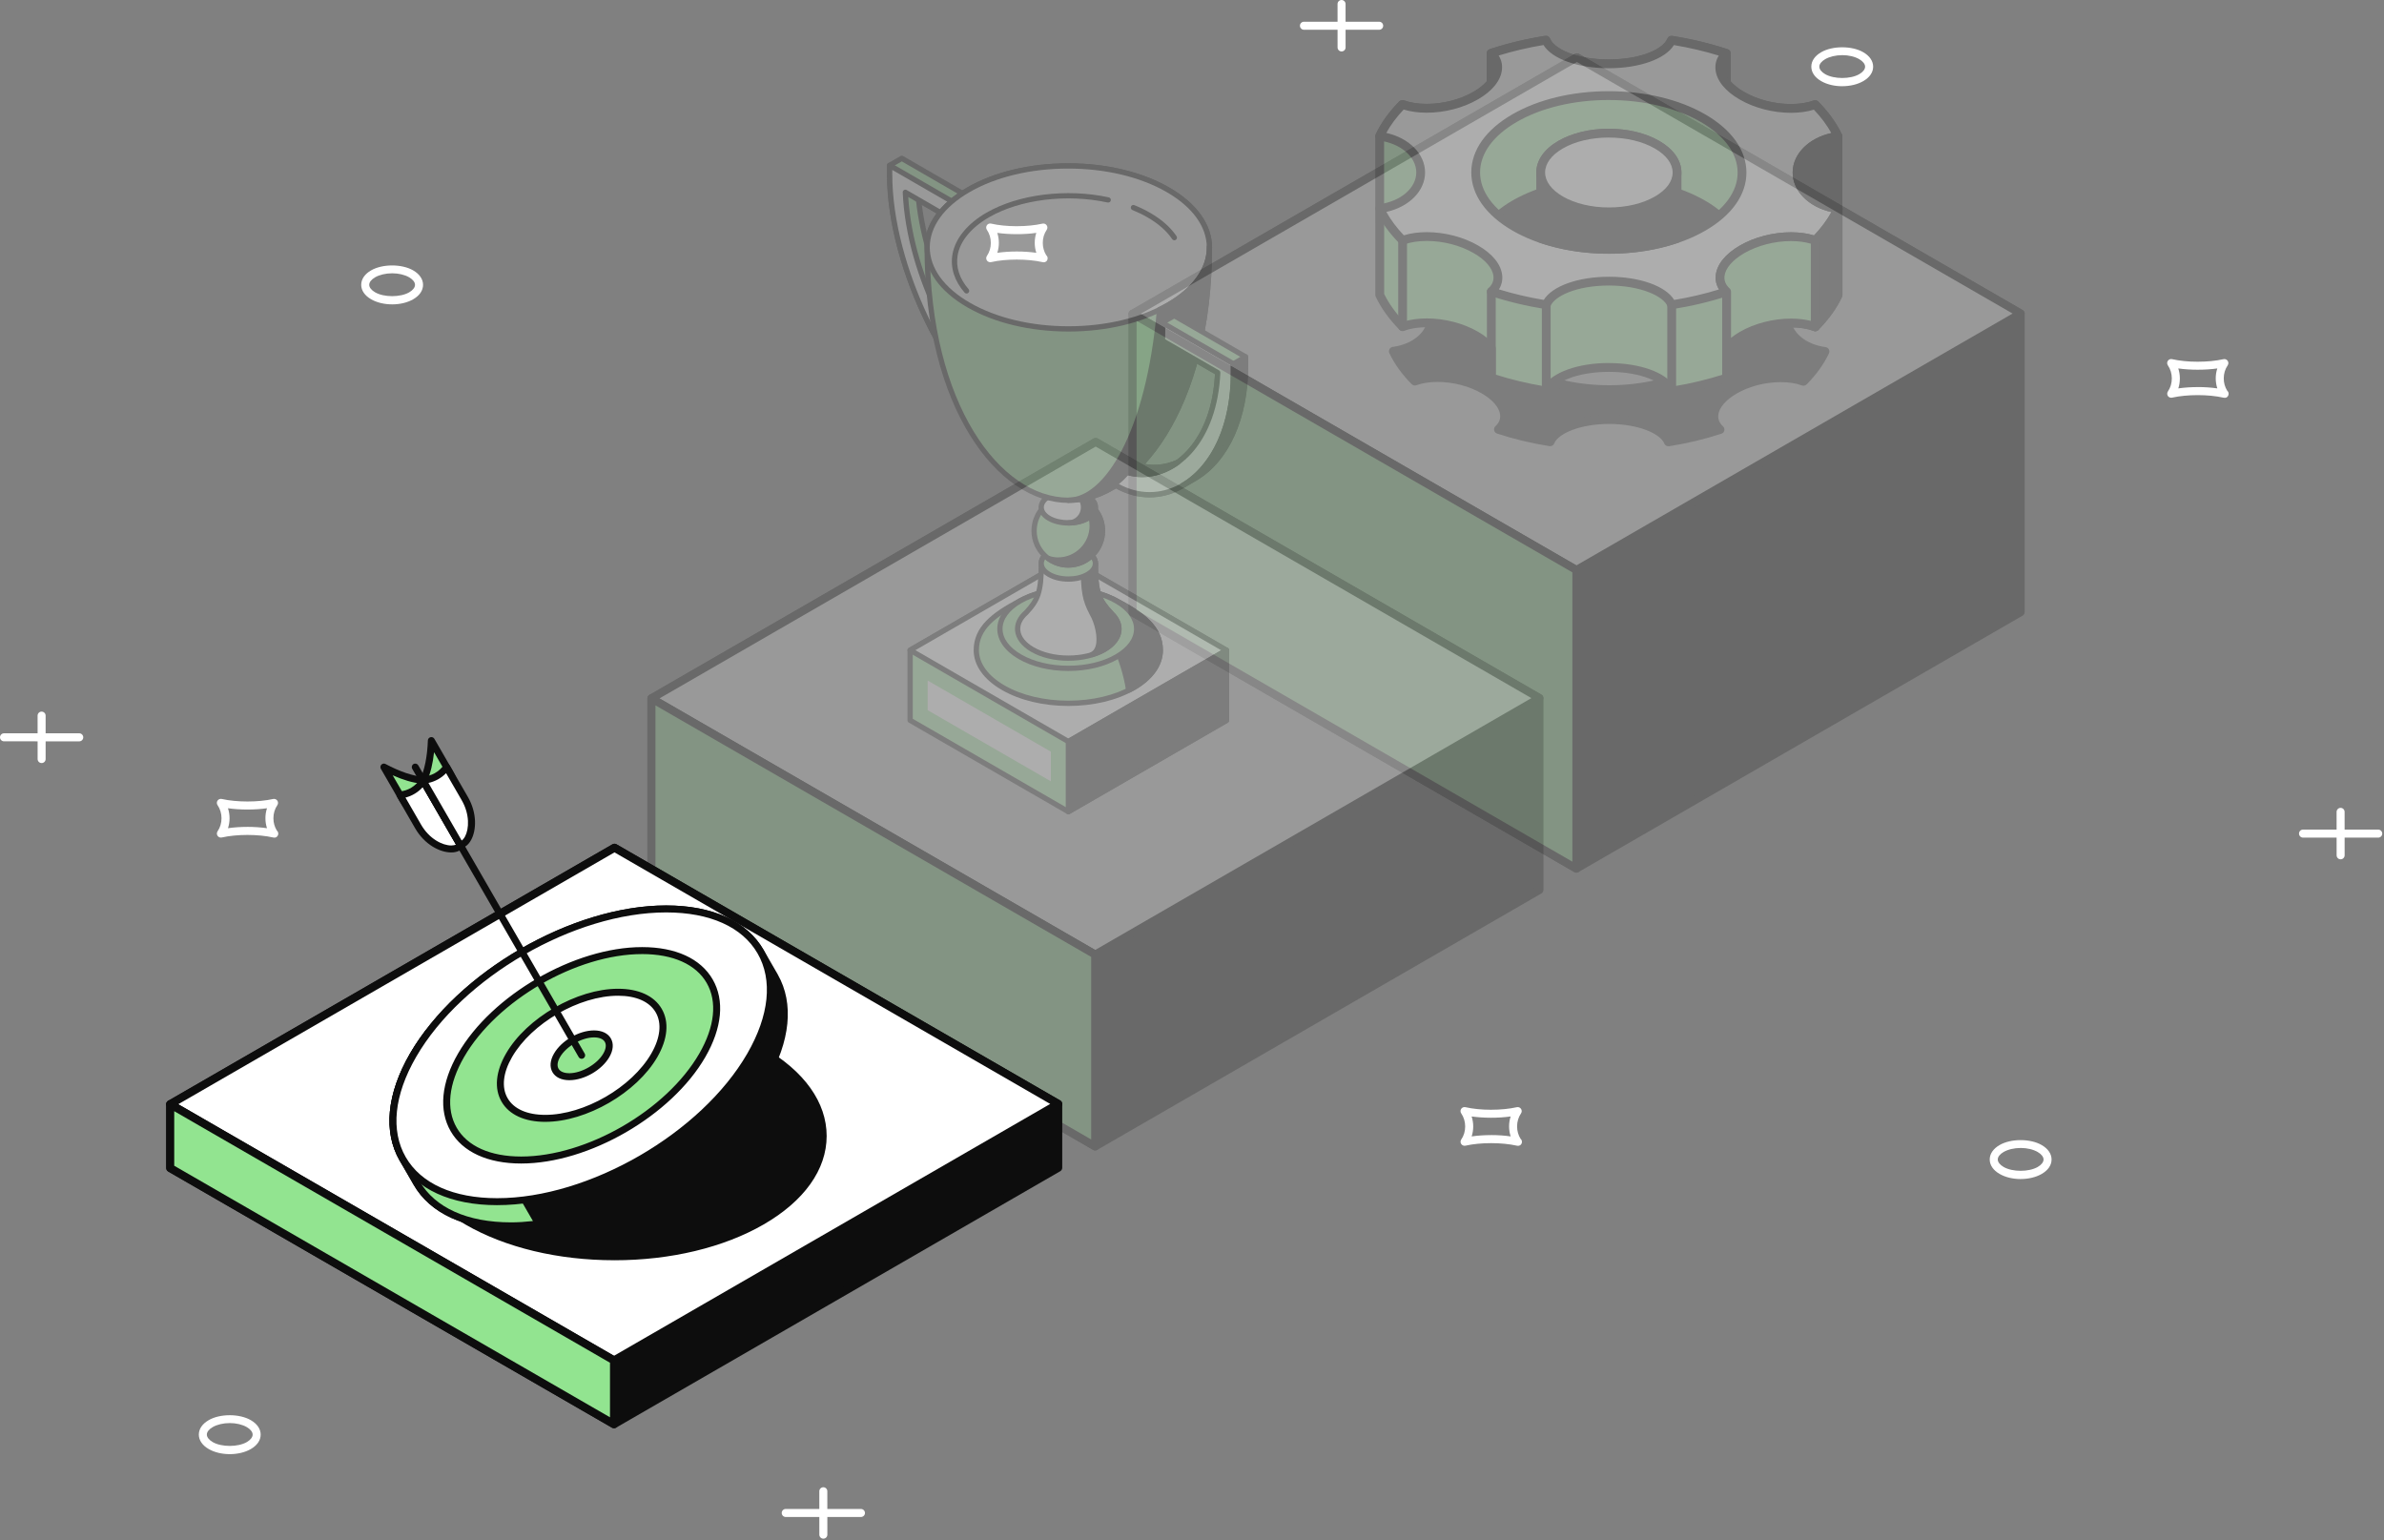 <svg width="599" height="387" viewBox="0 0 599 387" fill="none" xmlns="http://www.w3.org/2000/svg">
<rect x="0" y="0" width="599" height="387" fill="#808080" stroke="none"/>
<path d="M57.733 365.382C55.755 365.382 53.876 364.928 52.447 364.102C50.841 363.176 49.958 361.886 49.958 360.464C49.958 359.042 50.841 357.759 52.44 356.837C55.287 355.188 60.151 355.188 63.009 356.837C64.612 357.762 65.495 359.056 65.495 360.474C65.495 361.893 64.615 363.18 63.016 364.105C61.587 364.928 59.712 365.382 57.737 365.382H57.733ZM57.719 357.574C56.113 357.574 54.553 357.943 53.447 358.581C52.507 359.12 51.972 359.808 51.972 360.464C51.972 361.12 52.511 361.811 53.45 362.354C55.67 363.634 59.786 363.634 62.002 362.354C62.938 361.815 63.477 361.127 63.477 360.471C63.477 359.815 62.938 359.124 61.999 358.581C60.889 357.939 59.329 357.571 57.719 357.571V357.574Z" fill="white"/>
<path d="M98.533 76.477C96.551 76.477 94.676 76.023 93.247 75.197C91.641 74.275 90.758 72.984 90.758 71.566C90.758 70.148 91.637 68.857 93.243 67.935C96.094 66.29 100.955 66.287 103.809 67.935C105.415 68.864 106.295 70.155 106.295 71.573C106.295 72.992 105.415 74.278 103.813 75.204C102.387 76.026 100.512 76.48 98.537 76.48L98.533 76.477ZM98.519 68.673C96.913 68.673 95.356 69.042 94.247 69.68C93.307 70.219 92.772 70.907 92.772 71.563C92.772 72.219 93.311 72.906 94.25 73.449C96.473 74.736 100.586 74.736 102.806 73.456C103.738 72.917 104.277 72.229 104.277 71.57C104.277 70.91 103.738 70.222 102.799 69.676C101.689 69.038 100.129 68.669 98.523 68.669L98.519 68.673Z" fill="white"/>
<path d="M507.71 296.256C505.728 296.256 503.852 295.802 502.424 294.976C500.817 294.051 499.935 292.757 499.935 291.338C499.935 289.92 500.817 288.633 502.42 287.711C505.267 286.062 510.132 286.062 512.986 287.711C514.592 288.637 515.475 289.927 515.475 291.349C515.475 292.771 514.592 294.054 512.99 294.976C511.564 295.799 509.692 296.253 507.71 296.253V296.256ZM507.699 288.449C506.09 288.449 504.537 288.817 503.427 289.456C502.491 289.995 501.956 290.682 501.956 291.338C501.956 291.994 502.495 292.686 503.434 293.228C505.654 294.512 509.767 294.508 511.986 293.228C512.922 292.689 513.458 292.001 513.458 291.345C513.458 290.689 512.919 289.998 511.979 289.456C510.869 288.814 509.309 288.445 507.699 288.445V288.449Z" fill="white"/>
<path d="M462.883 21.667C460.904 21.667 459.025 21.213 457.596 20.387C455.99 19.462 455.107 18.171 455.107 16.75C455.107 15.328 455.986 14.044 457.589 13.119C460.44 11.47 465.301 11.47 468.158 13.119C469.761 14.044 470.644 15.338 470.644 16.757C470.644 18.175 469.765 19.462 468.162 20.384C466.737 21.206 464.861 21.66 462.883 21.66V21.667ZM462.868 13.86C461.259 13.86 459.702 14.229 458.596 14.867C457.656 15.409 457.121 16.094 457.121 16.75C457.121 17.405 457.66 18.097 458.599 18.639C460.819 19.919 464.935 19.919 467.151 18.639C468.087 18.097 468.623 17.413 468.623 16.757C468.623 16.101 468.084 15.409 467.144 14.863C466.035 14.222 464.475 13.853 462.868 13.853V13.86Z" fill="white"/>
<path d="M68.868 210.462C68.793 210.462 68.719 210.455 68.644 210.437C64.865 209.579 59.443 209.586 55.724 210.434C55.312 210.523 54.901 210.359 54.667 210.015C54.433 209.672 54.433 209.225 54.667 208.881C55.32 207.924 55.66 206.789 55.657 205.598C55.657 204.396 55.312 203.261 54.66 202.304C54.426 201.96 54.426 201.51 54.66 201.169C54.894 200.825 55.316 200.659 55.717 200.754C59.514 201.619 64.96 201.588 68.63 200.761C69.027 200.669 69.449 200.836 69.683 201.176C69.917 201.52 69.917 201.967 69.683 202.311C69.034 203.268 68.694 204.406 68.697 205.598C68.697 206.718 68.995 207.778 69.562 208.693C69.779 208.877 69.917 209.154 69.917 209.462C69.917 210.026 69.453 210.526 68.885 210.469H68.86L68.868 210.462ZM62.148 207.768C63.886 207.768 65.556 207.881 67.088 208.104C66.825 207.307 66.691 206.463 66.691 205.594C66.687 204.729 66.822 203.885 67.084 203.087C64.006 203.527 60.28 203.513 57.277 203.087C57.539 203.885 57.678 204.729 57.678 205.594C57.678 206.456 57.546 207.303 57.28 208.101C58.798 207.885 60.447 207.771 62.148 207.771V207.768Z" fill="white"/>
<path d="M381.351 287.902C381.277 287.902 381.202 287.894 381.128 287.877C377.355 287.022 371.938 287.026 368.208 287.873C367.796 287.965 367.385 287.799 367.151 287.458C366.917 287.114 366.917 286.664 367.151 286.324C367.803 285.37 368.14 284.235 368.137 283.044C368.137 281.842 367.793 280.704 367.14 279.75C366.906 279.406 366.906 278.956 367.14 278.616C367.374 278.272 367.789 278.109 368.197 278.201C370.062 278.623 372.271 278.846 374.583 278.846C377.036 278.846 379.245 278.626 381.117 278.204C381.521 278.112 381.94 278.279 382.17 278.623C382.404 278.967 382.404 279.413 382.17 279.757C381.521 280.707 381.181 281.842 381.181 283.041C381.185 284.157 381.482 285.221 382.046 286.132C382.262 286.317 382.401 286.593 382.401 286.902C382.401 287.469 381.975 287.926 381.369 287.909H381.344L381.351 287.902ZM374.668 285.207C376.38 285.207 378.043 285.32 379.571 285.544C379.309 284.749 379.171 283.902 379.171 283.037C379.171 282.168 379.302 281.324 379.564 280.53C376.444 280.977 372.707 280.949 369.757 280.53C370.019 281.328 370.158 282.172 370.158 283.041C370.158 283.906 370.027 284.749 369.764 285.547C371.289 285.327 372.952 285.214 374.668 285.214V285.207Z" fill="white"/>
<path d="M558.898 99.948C558.824 99.948 558.753 99.941 558.675 99.924C554.909 99.069 549.481 99.073 545.758 99.916C545.347 100.005 544.935 99.842 544.701 99.502C544.471 99.158 544.471 98.707 544.701 98.367C545.35 97.417 545.69 96.282 545.687 95.087C545.687 93.885 545.339 92.747 544.691 91.793C544.457 91.45 544.457 90.999 544.691 90.659C544.925 90.315 545.332 90.148 545.747 90.244C547.612 90.666 549.821 90.889 552.133 90.889C554.587 90.889 556.795 90.669 558.668 90.248C559.075 90.155 559.49 90.322 559.724 90.666C559.958 91.01 559.955 91.46 559.724 91.801C559.075 92.744 558.735 93.882 558.735 95.084C558.738 96.201 559.036 97.268 559.604 98.172C559.82 98.356 559.958 98.633 559.958 98.942C559.958 99.505 559.508 100.03 558.926 99.948H558.902H558.898ZM552.214 97.254C553.927 97.254 555.59 97.367 557.122 97.591C556.859 96.796 556.725 95.953 556.721 95.087C556.721 94.219 556.856 93.371 557.118 92.577C553.991 93.02 550.257 92.995 547.307 92.577C547.57 93.375 547.708 94.219 547.708 95.087C547.708 95.953 547.577 96.796 547.318 97.591C548.839 97.374 550.502 97.261 552.222 97.261L552.214 97.254Z" fill="white"/>
<path d="M262.164 65.888C262.089 65.888 262.011 65.881 261.94 65.863C258.171 65.009 252.746 65.009 249.023 65.86C248.616 65.952 248.201 65.785 247.967 65.445C247.736 65.101 247.736 64.651 247.967 64.31C248.619 63.356 248.96 62.222 248.956 61.031C248.956 59.829 248.612 58.691 247.96 57.737C247.729 57.393 247.729 56.943 247.96 56.602C248.194 56.258 248.605 56.088 249.016 56.187C250.881 56.613 253.09 56.836 255.402 56.836C257.856 56.836 260.065 56.613 261.937 56.194C262.337 56.102 262.763 56.269 262.993 56.613C263.227 56.957 263.224 57.403 262.993 57.747C262.344 58.698 262 59.832 262.008 61.031C262.008 62.148 262.309 63.211 262.869 64.122C263.085 64.307 263.224 64.583 263.224 64.892C263.224 65.459 262.823 65.913 262.192 65.902H262.167L262.164 65.888ZM255.48 63.193C257.193 63.193 258.852 63.307 260.384 63.527C260.121 62.733 259.987 61.889 259.987 61.02C259.987 60.151 260.118 59.307 260.38 58.513C257.256 58.96 253.523 58.932 250.573 58.513C250.835 59.311 250.97 60.155 250.97 61.02C250.974 61.885 250.839 62.729 250.576 63.527C252.101 63.307 253.764 63.193 255.484 63.193H255.48Z" fill="white"/>
<path d="M206.877 386.623C206.32 386.623 205.866 386.173 205.866 385.616L205.859 374.706C205.859 374.15 206.313 373.696 206.866 373.696C207.423 373.696 207.873 374.146 207.873 374.703L207.88 385.613C207.88 386.169 207.43 386.62 206.873 386.62L206.877 386.623Z" fill="white"/>
<path d="M216.322 381.173H197.42C196.863 381.17 196.413 380.716 196.413 380.159C196.413 379.603 196.863 379.152 197.42 379.152L216.322 379.159C216.878 379.159 217.329 379.61 217.329 380.166C217.329 380.723 216.878 381.173 216.322 381.173Z" fill="white"/>
<path d="M588.106 215.918C587.549 215.918 587.095 215.468 587.095 214.911L587.088 204.001C587.088 203.445 587.539 202.991 588.095 202.991C588.652 202.991 589.102 203.441 589.102 203.998L589.109 214.908C589.109 215.464 588.659 215.918 588.102 215.918H588.106Z" fill="white"/>
<path d="M597.554 210.468H578.652C578.096 210.465 577.646 210.011 577.646 209.454C577.646 208.898 578.099 208.447 578.652 208.447L597.554 208.454C598.111 208.454 598.561 208.905 598.561 209.461C598.561 210.018 598.111 210.468 597.554 210.468Z" fill="white"/>
<path d="M337.082 12.927C336.525 12.927 336.075 12.477 336.075 11.92L336.068 1.011C336.068 0.454 336.515 0 337.075 0C337.631 0 338.085 0.45 338.085 1.007L338.092 11.917C338.092 12.473 337.639 12.924 337.085 12.924L337.082 12.927Z" fill="white"/>
<path d="M346.531 7.478H327.629C327.072 7.474 326.622 7.02 326.622 6.463C326.622 5.907 327.072 5.457 327.629 5.457H346.531C347.087 5.46 347.538 5.914 347.538 6.471C347.538 7.027 347.087 7.478 346.531 7.478Z" fill="white"/>
<path d="M10.46 191.734C9.903 191.734 9.453 191.283 9.453 190.727L9.446 179.813C9.446 179.256 9.896 178.806 10.453 178.806C11.01 178.806 11.463 179.256 11.463 179.813V190.727C11.467 191.283 11.017 191.734 10.457 191.734H10.46Z" fill="white"/>
<path d="M19.912 186.277L1.007 186.27C0.45 186.27 0 185.819 0 185.263C0 184.706 0.454 184.256 1.007 184.256H19.912C20.469 184.259 20.919 184.713 20.919 185.27C20.919 185.827 20.469 186.277 19.912 186.277Z" fill="white"/>
<g opacity="0.2">
<path d="M284.574 78.857L396.205 14.411L507.701 78.786V153.811L396.08 218.257L284.574 153.886V78.857Z" fill="#0D0D0D"/>
<path d="M396.082 219.263C395.908 219.263 395.735 219.217 395.579 219.128L284.072 154.757C283.763 154.576 283.568 154.243 283.568 153.885V78.859C283.568 78.501 283.76 78.164 284.072 77.987L395.699 13.541C396.015 13.361 396.394 13.361 396.71 13.541L508.206 77.912C508.514 78.093 508.709 78.427 508.709 78.785V153.81C508.709 154.168 508.518 154.502 508.206 154.682L396.585 219.128C396.429 219.217 396.256 219.263 396.082 219.263ZM285.582 153.303L396.082 217.093L506.695 153.232V79.37L396.206 15.58L285.586 79.441V153.303H285.582Z" fill="#0D0D0D"/>
<path d="M396.08 143.231L507.701 78.786L396.205 14.411L284.574 78.857L396.08 143.231Z" fill="white"/>
<path d="M396.082 144.237C395.908 144.237 395.735 144.191 395.579 144.102L284.072 79.731C283.763 79.55 283.568 79.217 283.568 78.859C283.568 78.501 283.76 78.164 284.072 77.987L395.699 13.541C396.015 13.361 396.394 13.361 396.71 13.541L508.206 77.912C508.514 78.093 508.709 78.427 508.709 78.785C508.709 79.143 508.518 79.476 508.206 79.657L396.585 144.102C396.429 144.191 396.256 144.237 396.082 144.237ZM286.593 78.859L396.082 142.067L505.685 78.785L396.203 15.577L286.593 78.859Z" fill="#0D0D0D"/>
<path d="M396.08 218.257V143.231L284.574 78.856V153.886L396.08 218.257Z" fill="#92E490"/>
<path d="M396.082 219.264C395.908 219.264 395.735 219.217 395.579 219.129L284.072 154.758C283.763 154.577 283.568 154.244 283.568 153.886V78.86C283.568 78.502 283.76 78.165 284.072 77.988C284.387 77.807 284.767 77.807 285.082 77.988L396.589 142.359C396.901 142.54 397.092 142.873 397.092 143.231V218.257C397.092 218.618 396.901 218.951 396.589 219.129C396.433 219.217 396.259 219.264 396.086 219.264H396.082ZM285.582 153.304L395.075 216.512V143.812L285.582 80.604V153.304Z" fill="#0D0D0D"/>
</g>
<g opacity="0.2">
<path d="M163.677 175.484L275.301 111.039L386.797 175.41V223.612L275.18 288.058L163.677 223.687V175.484Z" fill="#0D0D0D"/>
<path d="M275.179 289.069C275.001 289.069 274.831 289.023 274.675 288.934L163.172 224.563C162.86 224.382 162.668 224.049 162.668 223.691V175.488C162.668 175.126 162.86 174.793 163.172 174.616L274.792 110.17C275.104 109.989 275.487 109.989 275.799 110.17L387.295 174.538C387.611 174.719 387.799 175.052 387.799 175.41V223.616C387.799 223.975 387.607 224.308 387.295 224.489L275.675 288.934C275.519 289.023 275.349 289.069 275.171 289.069H275.179ZM164.686 223.109L275.179 286.899L385.788 223.038V175.995L275.299 112.209L164.686 176.073V223.113V223.109Z" fill="#0D0D0D"/>
<path d="M275.18 239.855L386.797 175.41L275.301 111.039L163.677 175.484L275.18 239.855Z" fill="white"/>
<path d="M275.179 240.866C275.001 240.866 274.831 240.82 274.675 240.731L163.172 176.36C162.86 176.179 162.668 175.846 162.668 175.488C162.668 175.13 162.86 174.793 163.172 174.616L274.792 110.17C275.104 109.989 275.487 109.989 275.799 110.17L387.295 174.538C387.611 174.719 387.799 175.052 387.799 175.41C387.799 175.768 387.607 176.105 387.295 176.282L275.675 240.731C275.519 240.82 275.349 240.866 275.171 240.866H275.179ZM165.693 175.488L275.179 238.696L384.781 175.414L275.299 112.209L165.693 175.492V175.488Z" fill="#0D0D0D"/>
<path d="M275.18 288.059V239.856L163.677 175.485V223.688L275.18 288.059Z" fill="#92E490"/>
<path d="M275.179 289.068C275.001 289.068 274.831 289.022 274.675 288.934L163.172 224.562C162.86 224.382 162.668 224.048 162.668 223.69V175.487C162.668 175.126 162.86 174.792 163.172 174.615C163.484 174.434 163.867 174.434 164.179 174.615L275.678 238.986C275.994 239.167 276.182 239.5 276.182 239.858V288.061C276.182 288.419 275.991 288.753 275.678 288.934C275.522 289.022 275.352 289.068 275.175 289.068H275.179ZM164.686 223.109L274.172 286.317V240.44L164.686 177.232V223.109Z" fill="#0D0D0D"/>
</g>
<path d="M42.773 277.458L154.397 213.012L265.893 277.383V293.417L154.273 357.862L42.773 293.491V277.458Z" fill="#0D0D0D"/>
<path d="M154.272 358.872C154.099 358.872 153.925 358.826 153.769 358.738L42.266 294.367C41.954 294.186 41.762 293.853 41.762 293.494V277.461C41.762 277.099 41.954 276.766 42.266 276.589L153.889 212.143C154.201 211.963 154.588 211.963 154.896 212.143L266.392 276.514C266.708 276.695 266.896 277.029 266.896 277.387V293.42C266.896 293.782 266.704 294.115 266.392 294.292L154.776 358.738C154.62 358.826 154.446 358.872 154.272 358.872ZM43.776 292.913L154.272 356.703L264.885 292.839V277.968L154.396 214.179L43.78 278.043V292.913H43.776Z" fill="#0D0D0D"/>
<path d="M154.273 341.829L265.893 277.383L154.397 213.012L42.773 277.458L154.273 341.829Z" fill="white"/>
<path d="M154.272 342.839C154.099 342.839 153.925 342.793 153.769 342.704L42.266 278.333C41.954 278.153 41.762 277.819 41.762 277.461C41.762 277.103 41.954 276.766 42.266 276.589L153.889 212.143C154.201 211.963 154.588 211.963 154.896 212.143L266.392 276.514C266.708 276.695 266.896 277.029 266.896 277.387C266.896 277.745 266.704 278.082 266.392 278.259L154.776 342.704C154.62 342.793 154.446 342.839 154.272 342.839ZM44.787 277.458L154.272 340.666L263.875 277.383L154.393 214.175L44.783 277.458H44.787Z" fill="#0D0D0D"/>
<path d="M154.273 357.862V341.828L42.773 277.458V293.491L154.273 357.862Z" fill="#92E490"/>
<path d="M154.272 358.872C154.099 358.872 153.925 358.826 153.769 358.738L42.266 294.367C41.954 294.186 41.762 293.852 41.762 293.494V277.461C41.762 277.099 41.954 276.766 42.266 276.589C42.578 276.408 42.961 276.408 43.273 276.589L154.776 340.96C155.088 341.141 155.279 341.474 155.279 341.832V357.865C155.279 358.227 155.088 358.56 154.776 358.738C154.62 358.826 154.446 358.872 154.272 358.872ZM43.776 292.913L153.265 356.121V342.413L43.776 279.205V292.913Z" fill="#0D0D0D"/>
<g opacity="0.2">
<path d="M435.813 97.903C441.074 94.867 448.384 94.067 453.148 95.802C455.512 93.407 457.317 90.895 458.54 88.298C453.039 87.58 448.85 84.02 448.842 79.726C448.834 75.424 453.019 71.876 458.524 71.162C457.294 68.565 455.485 66.045 453.113 63.654C448.349 65.385 441.035 64.578 435.778 61.538C430.514 58.498 429.117 54.282 432.11 51.529C427.971 50.163 423.608 49.118 419.112 48.412C417.87 51.584 411.712 54.002 404.27 53.998C396.828 53.995 390.667 51.576 389.421 48.397C384.925 49.103 380.565 50.147 376.423 51.51C379.428 54.266 378.042 58.486 372.782 61.522C367.521 64.558 360.219 65.362 355.44 63.627C353.083 66.014 351.278 68.534 350.055 71.131C355.556 71.849 359.745 75.405 359.757 79.703C359.757 84 355.572 87.556 350.074 88.271C351.301 90.868 353.114 93.388 355.482 95.775C360.25 94.044 367.56 94.851 372.816 97.891C378.081 100.931 379.478 105.147 376.485 107.903C380.624 109.27 384.979 110.318 389.483 111.028C390.729 107.853 396.875 105.434 404.325 105.438C411.775 105.438 417.932 107.861 419.178 111.04C423.67 110.334 428.029 109.285 432.168 107.927C429.167 105.17 430.561 100.95 435.813 97.914V97.903ZM382.021 92.568C369.711 85.456 369.699 73.934 381.998 66.833C394.301 59.733 414.255 59.736 426.574 66.849C438.884 73.961 438.9 85.48 426.597 92.588C414.294 99.692 394.336 99.685 382.021 92.572V92.568Z" fill="#0D0D0D"/>
<path d="M419.182 112.126C418.732 112.126 418.32 111.855 418.153 111.427C417.21 109.021 411.779 106.528 404.329 106.524C396.875 106.524 391.455 109.009 390.516 111.416C390.329 111.893 389.84 112.173 389.316 112.103C384.755 111.381 380.325 110.317 376.148 108.935C375.775 108.815 375.495 108.504 375.414 108.12C375.332 107.739 375.46 107.339 375.748 107.075C376.645 106.249 377.041 105.294 376.924 104.234C376.722 102.39 375.026 100.421 372.277 98.834C369.125 97.013 365.087 95.968 361.205 95.968C359.209 95.968 357.365 96.256 355.871 96.799C355.471 96.947 355.013 96.846 354.71 96.539C352.253 94.062 350.362 91.434 349.085 88.728C348.937 88.41 348.949 88.037 349.116 87.727C349.283 87.42 349.593 87.206 349.943 87.164C354.997 86.507 358.666 83.363 358.666 79.69C358.654 76.018 354.982 72.873 349.923 72.213C349.574 72.166 349.267 71.957 349.096 71.646C348.925 71.336 348.918 70.967 349.065 70.648C350.346 67.935 352.229 65.307 354.667 62.841C354.97 62.531 355.42 62.43 355.828 62.577C357.334 63.125 359.186 63.416 361.186 63.416C365.064 63.416 369.094 62.376 372.242 60.559C374.987 58.979 376.672 57.014 376.874 55.174C376.99 54.11 376.59 53.148 375.686 52.317C375.398 52.053 375.27 51.657 375.352 51.272C375.433 50.892 375.713 50.581 376.086 50.457C380.274 49.079 384.708 48.019 389.254 47.305C389.774 47.231 390.267 47.511 390.454 47.992C391.397 50.395 396.824 52.887 404.278 52.895C411.732 52.895 417.152 50.41 418.091 48.011C418.278 47.53 418.771 47.246 419.287 47.324C423.841 48.042 428.274 49.106 432.459 50.484C432.828 50.608 433.108 50.915 433.193 51.3C433.275 51.68 433.15 52.08 432.863 52.344C431.962 53.171 431.57 54.126 431.683 55.186C431.889 57.03 433.581 58.998 436.334 60.586C439.486 62.407 443.516 63.455 447.402 63.455C449.394 63.455 451.242 63.167 452.736 62.62C453.144 62.472 453.598 62.574 453.901 62.88C456.343 65.349 458.237 67.978 459.522 70.695C459.674 71.013 459.666 71.386 459.495 71.697C459.324 72.007 459.018 72.217 458.668 72.264C453.61 72.92 449.945 76.06 449.949 79.733C449.953 83.406 453.629 86.554 458.684 87.214C459.033 87.261 459.344 87.47 459.511 87.781C459.682 88.088 459.693 88.46 459.542 88.778C458.265 91.488 456.382 94.117 453.94 96.59C453.637 96.896 453.179 96.997 452.775 96.854C451.273 96.306 449.421 96.019 447.421 96.019C443.543 96.019 439.513 97.059 436.365 98.876C433.628 100.46 431.939 102.425 431.737 104.265C431.617 105.328 432.017 106.287 432.917 107.118C433.205 107.386 433.333 107.782 433.251 108.163C433.17 108.547 432.89 108.857 432.518 108.978C428.317 110.356 423.884 111.416 419.353 112.13C419.295 112.138 419.237 112.142 419.182 112.142V112.126ZM404.302 104.319C411.631 104.319 417.765 106.54 419.796 109.809C423.387 109.211 426.904 108.384 430.281 107.355C429.66 106.342 429.408 105.204 429.54 104.005C429.823 101.419 431.858 98.915 435.266 96.947C438.737 94.944 443.167 93.794 447.421 93.794C449.386 93.794 451.242 94.051 452.841 94.536C454.495 92.789 455.85 90.972 456.879 89.12C451.506 87.893 447.744 84.116 447.74 79.725C447.736 75.334 451.486 71.557 456.859 70.334C455.819 68.475 454.46 66.658 452.802 64.915C451.211 65.396 449.359 65.652 447.398 65.652C443.136 65.652 438.702 64.499 435.224 62.488C431.811 60.52 429.769 58.008 429.486 55.422C429.354 54.227 429.606 53.093 430.223 52.08C426.853 51.047 423.332 50.224 419.726 49.622C417.699 52.883 411.577 55.096 404.282 55.096C396.964 55.092 390.83 52.872 388.8 49.607C385.201 50.209 381.684 51.032 378.31 52.06C378.931 53.074 379.187 54.211 379.052 55.415C378.768 58 376.734 60.504 373.329 62.469C369.858 64.472 365.421 65.621 361.17 65.621C359.206 65.621 357.35 65.369 355.747 64.88C354.097 66.623 352.746 68.439 351.713 70.295C357.082 71.522 360.844 75.299 360.859 79.69C360.859 84.085 357.101 87.862 351.732 89.085C352.765 90.937 354.124 92.754 355.785 94.501C357.381 94.019 359.229 93.767 361.189 93.767C365.448 93.767 369.886 94.916 373.364 96.927C376.78 98.9 378.819 101.411 379.106 103.997C379.238 105.193 378.986 106.326 378.368 107.336C381.734 108.368 385.255 109.195 388.866 109.797C390.892 106.536 397.015 104.323 404.294 104.323L404.302 104.319ZM404.34 99.008C395.722 99.008 387.604 97.059 381.474 93.523C375.158 89.873 371.679 84.958 371.679 79.683C371.679 74.406 375.15 69.511 381.451 65.873C387.561 62.344 395.664 60.403 404.267 60.403C412.87 60.403 421.003 62.352 427.129 65.889C433.445 69.534 436.92 74.449 436.92 79.725C436.92 85.001 433.449 89.9 427.152 93.538C421.042 97.067 412.94 99.008 404.337 99.008H404.34ZM404.271 62.608C396.044 62.608 388.334 64.449 382.557 67.784C376.967 71.01 373.888 75.234 373.888 79.679C373.888 84.124 376.975 88.371 382.581 91.609C388.381 94.955 396.106 96.799 404.344 96.799C412.582 96.799 420.277 94.959 426.054 91.624C431.64 88.398 434.719 84.17 434.719 79.725C434.719 75.28 431.632 71.037 426.03 67.799C420.234 64.453 412.509 62.608 404.274 62.608H404.271Z" fill="#0D0D0D"/>
<path d="M461.805 52.451V34.263C460.496 31.502 458.575 28.831 456.063 26.288C451 28.129 443.244 27.271 437.657 24.044C435.957 23.062 434.695 21.968 433.767 20.834V13.415C429.369 11.967 424.745 10.857 419.966 10.103C418.642 13.477 412.116 16.039 404.212 16.035C396.308 16.035 389.766 13.461 388.446 10.088C383.671 10.837 379.043 11.947 374.652 13.392V20.834C373.729 21.956 372.471 23.047 370.786 24.017C365.203 27.24 357.45 28.09 352.38 26.25C349.872 28.789 347.962 31.46 346.662 34.216V55.906C346.662 55.906 346.669 55.906 346.677 55.906V74.098C347.982 76.858 349.907 79.529 352.419 82.068C357.478 80.232 365.238 81.086 370.825 84.312C372.517 85.294 373.791 86.389 374.718 87.519V94.942C379.109 96.39 383.741 97.504 388.512 98.253C389.836 94.883 396.37 92.317 404.27 92.321C412.174 92.321 418.716 94.891 420.032 98.269C424.811 97.516 429.435 96.405 433.833 94.965V87.523C434.749 86.401 436.015 85.306 437.696 84.335C443.275 81.113 451.035 80.263 456.102 82.107C458.606 79.564 460.527 76.897 461.828 74.137V52.447C461.828 52.447 461.816 52.447 461.809 52.447L461.805 52.451ZM427.913 57.008C414.853 64.548 393.668 64.544 380.596 56.993C379.067 56.112 377.739 55.164 376.563 54.167C377.727 53.177 379.047 52.237 380.565 51.36C393.625 43.821 414.81 43.825 427.886 51.375C429.411 52.257 430.743 53.208 431.915 54.202C430.747 55.192 429.427 56.131 427.913 57.008Z" fill="#92E490"/>
<path d="M420.025 99.38C419.575 99.38 419.164 99.104 418.997 98.677C418.007 96.138 412.506 93.436 404.264 93.432C396.018 93.432 390.524 96.13 389.531 98.662C389.34 99.143 388.847 99.43 388.331 99.349C383.505 98.588 378.804 97.458 374.367 95.991C373.916 95.843 373.606 95.42 373.606 94.942V87.927C372.736 86.941 371.614 86.048 370.267 85.268C366.913 83.327 362.615 82.221 358.481 82.221C356.357 82.221 354.389 82.527 352.789 83.106C352.389 83.253 351.931 83.148 351.624 82.846C349.031 80.221 347.028 77.438 345.669 74.573C345.599 74.425 345.564 74.266 345.564 74.103V56.178C345.553 56.093 345.545 56.004 345.545 55.911V34.221C345.545 34.058 345.58 33.898 345.65 33.751C347.005 30.874 349.004 28.091 351.582 25.478C351.881 25.171 352.343 25.07 352.746 25.218C354.354 25.8 356.33 26.111 358.457 26.111C362.584 26.111 366.874 25.004 370.22 23.071C371.544 22.306 372.658 21.421 373.536 20.435V13.4C373.536 12.923 373.842 12.5 374.297 12.352C378.742 10.888 383.439 9.763 388.261 9.006C388.777 8.92 389.27 9.211 389.461 9.693C390.455 12.232 395.96 14.934 404.202 14.938C412.44 14.938 417.933 12.243 418.931 9.708C419.121 9.227 419.598 8.947 420.13 9.021C424.96 9.782 429.661 10.912 434.102 12.375C434.557 12.523 434.863 12.946 434.863 13.424V20.435C435.737 21.429 436.859 22.322 438.202 23.094C441.56 25.031 445.858 26.146 449.989 26.146C452.112 26.146 454.084 25.839 455.68 25.256C456.084 25.109 456.538 25.21 456.845 25.517C459.43 28.133 461.433 30.917 462.8 33.79C462.87 33.937 462.909 34.1 462.909 34.263V52.261C462.916 52.324 462.924 52.389 462.924 52.456V74.145C462.924 74.308 462.889 74.468 462.819 74.615C461.472 77.476 459.473 80.264 456.879 82.888C456.577 83.195 456.122 83.296 455.715 83.152C454.111 82.57 452.135 82.259 450.008 82.259C445.881 82.259 441.591 83.366 438.241 85.299C436.909 86.068 435.799 86.953 434.929 87.935V94.97C434.929 95.447 434.623 95.87 434.168 96.018C429.716 97.478 425.014 98.603 420.196 99.364C420.138 99.372 420.08 99.376 420.022 99.376L420.025 99.38ZM404.24 91.227C412.028 91.227 418.539 93.588 420.651 97.058C424.801 96.367 428.858 95.397 432.724 94.17V87.535C432.724 87.279 432.814 87.031 432.973 86.833C434.044 85.528 435.446 84.371 437.134 83.389C440.811 81.269 445.501 80.054 450.008 80.054C452.104 80.054 454.084 80.33 455.785 80.846C457.904 78.614 459.562 76.277 460.715 73.893V52.646C460.707 52.584 460.7 52.518 460.7 52.452V34.512C459.527 32.117 457.866 29.779 455.754 27.555C454.057 28.075 452.085 28.347 449.992 28.347C445.485 28.347 440.784 27.128 437.103 25C435.399 24.018 433.986 22.854 432.907 21.534C432.748 21.335 432.658 21.091 432.658 20.835V14.219C428.799 12.989 424.746 12.018 420.585 11.323C418.469 14.786 411.97 17.139 404.221 17.139C396.445 17.139 389.934 14.778 387.819 11.308C383.665 11.999 379.611 12.969 375.753 14.196V20.835C375.753 21.091 375.659 21.339 375.496 21.537C374.417 22.846 373.012 24.003 371.331 24.973C367.658 27.097 362.968 28.312 358.465 28.312C356.369 28.312 354.389 28.036 352.684 27.516C350.572 29.741 348.919 32.074 347.762 34.465V55.639C347.773 55.724 347.777 55.814 347.777 55.907V73.847C348.942 76.238 350.603 78.571 352.727 80.803C354.42 80.283 356.392 80.011 358.484 80.011C362.996 80.011 367.693 81.231 371.373 83.358C373.085 84.348 374.491 85.513 375.566 86.821C375.725 87.019 375.815 87.267 375.815 87.52V94.139C379.674 95.37 383.727 96.34 387.881 97.035C389.996 93.572 396.491 91.216 404.24 91.216V91.227ZM404.275 63.764C395.137 63.764 386.53 61.699 380.039 57.949C378.524 57.079 377.154 56.12 375.842 55.01C375.597 54.8 375.454 54.494 375.454 54.167C375.454 53.841 375.597 53.535 375.842 53.325C377.104 52.254 378.501 51.271 380.007 50.402C386.487 46.663 395.074 44.602 404.198 44.602C413.321 44.602 421.943 46.667 428.431 50.417C429.929 51.279 431.338 52.265 432.623 53.356C432.872 53.566 433.012 53.876 433.012 54.199C433.012 54.521 432.868 54.831 432.623 55.041C431.362 56.109 429.964 57.091 428.462 57.96C421.986 61.703 413.391 63.761 404.271 63.761L404.275 63.764ZM378.319 54.167C379.208 54.843 380.139 55.46 381.141 56.035C387.306 59.595 395.521 61.555 404.275 61.555C413.03 61.555 421.213 59.603 427.359 56.054C428.341 55.484 429.273 54.862 430.15 54.199C429.261 53.523 428.33 52.906 427.332 52.331C421.167 48.771 412.952 46.811 404.198 46.811C395.443 46.811 387.259 48.764 381.114 52.312C380.128 52.883 379.192 53.5 378.319 54.164V54.167Z" fill="#0D0D0D"/>
<path d="M437.695 62.654C443.274 59.431 451.035 58.577 456.101 60.422C458.605 57.886 460.527 55.212 461.827 52.451C455.981 51.69 451.532 47.917 451.532 43.351C451.524 38.786 455.961 35.016 461.808 34.259C460.5 31.499 458.578 28.828 456.066 26.285C451.004 28.125 443.247 27.267 437.66 24.041C432.07 20.815 430.587 16.335 433.77 13.412C429.372 11.963 424.748 10.853 419.969 10.1C418.645 13.474 412.119 16.036 404.215 16.032C396.311 16.032 389.769 13.458 388.449 10.085C383.674 10.834 379.046 11.944 374.656 13.388C377.847 16.316 376.368 20.796 370.789 24.018C365.206 27.24 357.454 28.09 352.383 26.25C349.875 28.789 347.965 31.46 346.665 34.216C352.504 34.981 356.949 38.755 356.964 43.316C356.964 47.878 352.523 51.651 346.68 52.412C347.985 55.169 349.91 57.844 352.422 60.379C357.481 58.542 365.241 59.397 370.828 62.627C376.422 65.849 377.897 70.329 374.722 73.252C379.112 74.704 383.744 75.818 388.515 76.568C389.839 73.198 396.373 70.628 404.273 70.632C412.177 70.632 418.719 73.206 420.035 76.579C424.814 75.83 429.438 74.72 433.836 73.279C430.645 70.352 432.12 65.872 437.699 62.65L437.695 62.654ZM380.595 56.989C367.516 49.439 367.505 37.21 380.564 29.67C393.624 22.127 414.81 22.135 427.885 29.686C440.956 37.233 440.972 49.466 427.912 57.009C414.852 64.548 393.667 64.544 380.595 56.993V56.989Z" fill="white"/>
<path d="M420.029 77.69C419.578 77.69 419.167 77.414 419 76.987C417.994 74.413 412.21 71.746 404.267 71.742C396.025 71.742 390.527 74.441 389.534 76.976C389.343 77.457 388.85 77.744 388.334 77.663C383.501 76.898 378.803 75.768 374.37 74.305C373.997 74.18 373.721 73.874 373.64 73.489C373.558 73.109 373.682 72.709 373.97 72.445C374.944 71.552 375.367 70.516 375.239 69.366C375.022 67.386 373.213 65.282 370.27 63.59C366.912 61.648 362.614 60.538 358.48 60.538C356.356 60.538 354.392 60.845 352.792 61.423C352.392 61.571 351.934 61.47 351.628 61.163C349.038 58.547 347.035 55.763 345.672 52.89C345.521 52.572 345.532 52.199 345.703 51.889C345.87 51.578 346.177 51.368 346.53 51.322C351.93 50.619 355.855 47.253 355.855 43.321C355.84 39.388 351.915 36.018 346.515 35.312C346.165 35.265 345.862 35.055 345.692 34.745C345.521 34.434 345.509 34.065 345.661 33.747C347.015 30.87 349.015 28.087 351.593 25.474C351.891 25.167 352.353 25.066 352.757 25.214C354.364 25.796 356.341 26.107 358.468 26.107C362.595 26.107 366.885 25 370.231 23.067C373.162 21.374 374.967 19.27 375.185 17.294C375.313 16.141 374.882 15.104 373.908 14.208C373.62 13.944 373.492 13.544 373.574 13.163C373.655 12.779 373.935 12.472 374.307 12.348C378.753 10.884 383.45 9.759 388.272 9.002C388.788 8.916 389.281 9.207 389.471 9.689C390.465 12.228 395.97 14.93 404.212 14.934C412.45 14.934 417.944 12.239 418.941 9.704C419.132 9.223 419.609 8.943 420.141 9.017C424.971 9.778 429.672 10.908 434.113 12.371C434.486 12.492 434.765 12.802 434.847 13.187C434.928 13.571 434.804 13.967 434.513 14.231C433.543 15.124 433.115 16.16 433.24 17.31C433.457 19.29 435.27 21.398 438.209 23.09C441.563 25.027 445.861 26.142 449.995 26.142C452.119 26.142 454.091 25.835 455.687 25.253C456.091 25.105 456.545 25.206 456.851 25.513C459.437 28.129 461.44 30.913 462.807 33.786C462.958 34.108 462.947 34.477 462.776 34.791C462.609 35.102 462.302 35.312 461.949 35.358C456.545 36.057 452.631 39.423 452.631 43.355C452.631 47.288 456.556 50.658 461.968 51.361C462.318 51.407 462.624 51.617 462.795 51.927C462.966 52.238 462.974 52.607 462.826 52.929C461.471 55.798 459.476 58.582 456.886 61.206C456.584 61.513 456.129 61.61 455.722 61.466C454.118 60.884 452.15 60.573 450.019 60.573C445.888 60.573 441.598 61.68 438.248 63.617C435.321 65.309 433.515 67.414 433.298 69.39C433.174 70.543 433.605 71.583 434.579 72.476C434.866 72.74 434.998 73.136 434.913 73.52C434.831 73.905 434.552 74.215 434.175 74.336C429.719 75.799 425.017 76.921 420.203 77.678C420.145 77.686 420.087 77.694 420.032 77.694L420.029 77.69ZM404.243 69.537C412.031 69.537 418.542 71.898 420.654 75.368C424.516 74.728 428.302 73.843 431.928 72.728C431.244 71.645 430.961 70.43 431.101 69.145C431.4 66.424 433.546 63.78 437.141 61.703C440.818 59.579 445.511 58.364 450.015 58.364C452.111 58.364 454.087 58.636 455.788 59.156C457.585 57.266 459.053 55.293 460.163 53.282C454.437 52.013 450.422 48.01 450.422 43.355C450.419 38.705 454.417 34.702 460.14 33.432C459.022 31.414 457.55 29.442 455.753 27.555C454.056 28.075 452.084 28.347 449.992 28.347C445.484 28.347 440.783 27.128 437.103 25C433.492 22.919 431.341 20.276 431.042 17.55C430.903 16.265 431.182 15.05 431.865 13.971C428.247 12.857 424.458 11.972 420.584 11.327C418.468 14.79 411.969 17.143 404.22 17.143C396.444 17.143 389.933 14.782 387.818 11.312C383.947 11.952 380.17 12.841 376.548 13.951C377.235 15.035 377.518 16.25 377.374 17.539C377.076 20.26 374.929 22.908 371.33 24.981C367.657 27.105 362.968 28.32 358.464 28.32C356.368 28.32 354.388 28.044 352.683 27.524C350.89 29.41 349.426 31.379 348.316 33.398C354.031 34.671 358.045 38.67 358.06 43.324C358.06 47.979 354.054 51.982 348.335 53.251C349.453 55.266 350.921 57.234 352.726 59.125C354.419 58.605 356.387 58.333 358.48 58.333C362.991 58.333 367.692 59.552 371.376 61.68C374.983 63.757 377.134 66.404 377.433 69.126C377.576 70.411 377.293 71.626 376.614 72.709C380.228 73.823 384.009 74.712 387.884 75.361C389.999 71.894 396.494 69.541 404.243 69.541V69.537ZM404.278 63.764C395.14 63.764 386.533 61.699 380.042 57.949C373.356 54.09 369.672 48.892 369.676 43.317C369.676 37.749 373.349 32.567 380.014 28.716C386.494 24.977 395.081 22.916 404.205 22.916C413.328 22.916 421.95 24.981 428.437 28.731C435.123 32.59 438.803 37.785 438.803 43.359C438.803 48.934 435.134 54.113 428.465 57.964C421.989 61.703 413.398 63.764 404.278 63.764ZM404.201 25.125C395.458 25.125 387.259 27.077 381.117 30.63C375.162 34.065 371.881 38.572 371.881 43.317C371.881 48.069 375.169 52.587 381.144 56.039C387.309 59.599 395.524 61.559 404.278 61.559C413.033 61.559 421.216 59.606 427.362 56.058C433.317 52.618 436.598 48.111 436.598 43.363C436.598 38.615 433.31 34.093 427.335 30.645C421.17 27.089 412.955 25.128 404.201 25.128V25.125Z" fill="#0D0D0D"/>
<path d="M433.832 96.077C433.223 96.077 432.726 95.584 432.726 94.974V73.288C432.726 72.679 433.223 72.186 433.832 72.186C434.442 72.186 434.935 72.679 434.935 73.288V94.974C434.935 95.584 434.442 96.077 433.832 96.077Z" fill="#0D0D0D"/>
<path d="M420.028 99.38C419.419 99.38 418.926 98.887 418.926 98.278V76.588C418.926 75.978 419.419 75.485 420.028 75.485C420.638 75.485 421.135 75.978 421.135 76.588V98.278C421.135 98.887 420.638 99.38 420.028 99.38Z" fill="#0D0D0D"/>
<path d="M456.1 83.219C455.491 83.219 454.994 82.726 454.994 82.117V60.427C454.994 59.817 455.491 59.324 456.1 59.324C456.71 59.324 457.203 59.817 457.203 60.427V82.117C457.203 82.726 456.71 83.219 456.1 83.219Z" fill="#0D0D0D"/>
<path d="M388.507 99.364C387.898 99.364 387.405 98.871 387.405 98.262V76.576C387.405 75.966 387.902 75.473 388.507 75.473C389.113 75.473 389.61 75.966 389.61 76.576V98.262C389.61 98.871 389.113 99.364 388.507 99.364Z" fill="#0D0D0D"/>
<path d="M374.713 96.054C374.103 96.054 373.606 95.561 373.606 94.951V73.261C373.606 72.652 374.103 72.159 374.713 72.159C375.322 72.159 375.815 72.652 375.815 73.261V94.951C375.815 95.561 375.322 96.054 374.713 96.054Z" fill="#0D0D0D"/>
<path d="M352.418 83.18C351.809 83.18 351.316 82.687 351.316 82.077V60.387C351.316 59.778 351.809 59.285 352.418 59.285C353.028 59.285 353.521 59.782 353.521 60.387V82.077C353.521 82.687 353.024 83.18 352.418 83.18Z" fill="#0D0D0D"/>
<path d="M451.53 43.357C451.53 47.922 455.979 51.696 461.825 52.457C461.822 52.457 461.814 52.457 461.806 52.457V34.269C455.963 35.026 451.522 38.799 451.53 43.361V43.357Z" fill="#0D0D0D"/>
<path d="M461.876 53.555C461.876 53.555 461.841 53.555 461.822 53.555C461.775 53.555 461.725 53.555 461.678 53.547C461.678 53.547 461.678 53.547 461.675 53.547C461.675 53.547 461.663 53.547 461.659 53.547C455.148 52.693 450.42 48.407 450.42 43.356C450.416 38.297 455.141 34.015 461.659 33.169C461.966 33.126 462.292 33.223 462.532 33.437C462.769 33.647 462.909 33.949 462.909 34.268V52.068C462.956 52.188 462.979 52.324 462.979 52.46C462.979 53.069 462.486 53.562 461.876 53.562V53.555ZM460.7 35.568C455.948 36.589 452.625 39.726 452.629 43.352C452.629 46.97 455.956 50.115 460.704 51.14V35.568H460.7Z" fill="#0D0D0D"/>
<path d="M437.694 62.655C432.115 65.877 430.64 70.357 433.831 73.284V87.532C434.747 86.41 436.013 85.315 437.694 84.345C443.272 81.123 451.033 80.272 456.099 82.116V60.426C451.033 58.586 443.276 59.436 437.694 62.659V62.655Z" fill="#92E490"/>
<path d="M433.831 88.635C433.707 88.635 433.579 88.612 433.458 88.57C433.02 88.414 432.728 87.999 432.728 87.533V73.747C431.474 72.435 430.915 70.855 431.106 69.147C431.405 66.425 433.551 63.781 437.146 61.704C440.823 59.581 445.516 58.366 450.02 58.366C452.404 58.366 454.64 58.719 456.48 59.391C456.915 59.55 457.206 59.965 457.206 60.427V82.117C457.206 82.478 457.031 82.812 456.736 83.022C456.441 83.228 456.065 83.278 455.723 83.154C454.12 82.571 452.143 82.261 450.016 82.261C445.889 82.261 441.599 83.367 438.249 85.301C436.789 86.143 435.59 87.133 434.689 88.232C434.472 88.492 434.157 88.635 433.835 88.635H433.831ZM450.016 60.571C445.885 60.571 441.595 61.677 438.245 63.614C435.318 65.307 433.513 67.411 433.295 69.387C433.171 70.54 433.602 71.581 434.576 72.474C434.805 72.68 434.934 72.978 434.934 73.285V84.901C435.601 84.361 436.339 83.856 437.139 83.391C440.815 81.271 445.505 80.056 450.012 80.056C451.79 80.056 453.483 80.254 454.993 80.63V61.227C453.537 60.8 451.833 60.575 450.016 60.575V60.571Z" fill="#0D0D0D"/>
<path d="M456.099 60.422V82.112C458.603 79.569 460.524 76.902 461.825 74.142V52.452C460.528 55.212 458.603 57.883 456.099 60.422Z" fill="#0D0D0D"/>
<path d="M456.1 83.218C455.956 83.218 455.817 83.191 455.681 83.137C455.262 82.966 454.994 82.562 454.994 82.116V60.426C454.994 60.135 455.11 59.855 455.316 59.649C457.731 57.207 459.582 54.626 460.825 51.986C461.046 51.52 461.551 51.252 462.067 51.38C462.572 51.493 462.929 51.939 462.929 52.456V74.145C462.929 74.309 462.894 74.468 462.824 74.615C461.477 77.477 459.478 80.264 456.884 82.888C456.675 83.106 456.387 83.218 456.1 83.218ZM457.203 60.876V79.262C458.658 77.519 459.839 75.722 460.72 73.893V56.578C459.718 58.046 458.546 59.482 457.203 60.872V60.876Z" fill="#0D0D0D"/>
<path d="M421.37 59.926V43.341H421.366C421.366 40.814 419.689 38.283 416.342 36.353C409.649 32.486 398.81 32.486 392.125 36.345C388.778 38.275 387.109 40.806 387.109 43.341V59.907C397.637 63.544 410.845 63.548 421.366 59.93L421.37 59.926Z" fill="#0D0D0D"/>
<path d="M404.276 63.742C398.103 63.742 392.043 62.776 386.751 60.947C386.305 60.792 386.01 60.376 386.01 59.907V43.341C386.01 40.282 387.986 37.46 391.573 35.39C394.97 33.43 399.462 32.351 404.221 32.351C408.981 32.351 413.488 33.434 416.893 35.402C420.437 37.448 422.417 40.22 422.468 43.221C422.472 43.26 422.476 43.302 422.476 43.341V59.926C422.476 60.396 422.177 60.819 421.73 60.97C416.462 62.783 410.425 63.742 404.28 63.742H404.276ZM388.215 59.111C397.955 62.279 410.514 62.286 420.263 59.134V43.454C420.259 43.419 420.255 43.38 420.255 43.341C420.255 41.113 418.667 38.974 415.786 37.312C412.712 35.538 408.604 34.56 404.221 34.56C399.838 34.56 395.739 35.534 392.676 37.304C389.799 38.962 388.215 41.109 388.215 43.345V59.115V59.111Z" fill="#0D0D0D"/>
<path d="M392.133 50.331C385.443 46.468 385.44 40.206 392.125 36.347C398.81 32.488 409.649 32.488 416.342 36.355C423.039 40.217 423.043 46.476 416.358 50.338C409.672 54.197 398.825 54.194 392.133 50.331Z" fill="white"/>
<path d="M404.261 54.333C399.489 54.333 394.986 53.25 391.585 51.285C387.994 49.208 386.014 46.386 386.014 43.331C386.014 40.275 387.99 37.461 391.574 35.391C394.97 33.431 399.462 32.352 404.222 32.352C408.981 32.352 413.489 33.435 416.893 35.403C420.488 37.476 422.472 40.302 422.472 43.354C422.472 46.405 420.5 49.224 416.913 51.293C413.52 53.254 409.024 54.333 404.265 54.333H404.261ZM404.222 34.557C399.843 34.557 395.739 35.531 392.676 37.301C389.803 38.959 388.219 41.102 388.219 43.331C388.219 45.559 389.807 47.71 392.688 49.375C395.762 51.149 399.874 52.128 404.261 52.128C408.648 52.128 412.739 51.153 415.806 49.383C418.683 47.725 420.267 45.582 420.267 43.354C420.267 41.125 418.679 38.975 415.791 37.313C412.716 35.539 408.609 34.561 404.226 34.561L404.222 34.557Z" fill="#0D0D0D"/>
</g>
<path d="M117.513 306.846C137.879 318.603 170.942 318.586 191.361 306.796C211.77 295.007 211.816 275.921 191.446 264.164C171.07 252.399 138.014 252.424 117.598 264.21C97.182 275.999 97.147 295.085 117.513 306.846Z" fill="#0D0D0D"/>
<path d="M154.36 316.66H154.356C140.259 316.66 126.994 313.487 117.01 307.722C106.852 301.857 101.253 293.989 101.253 285.576C101.253 277.162 106.88 269.237 117.095 263.337C127.136 257.54 140.457 254.346 154.597 254.346C168.737 254.346 181.962 257.523 191.951 263.291C202.109 269.156 207.704 277.02 207.704 285.434C207.704 293.876 202.08 301.772 191.865 307.672C181.824 313.469 168.503 316.664 154.36 316.664V316.66ZM154.597 256.363C140.801 256.363 127.842 259.459 118.102 265.085C108.536 270.606 103.267 277.885 103.267 285.576C103.267 293.238 108.508 300.485 118.017 305.974C127.7 311.565 140.606 314.643 154.356 314.643H154.36C168.156 314.643 181.115 311.547 190.855 305.921C200.421 300.396 205.686 293.121 205.686 285.43C205.686 277.768 200.449 270.524 190.94 265.036C181.253 259.441 168.347 256.36 154.597 256.36V256.363Z" fill="#0D0D0D"/>
<path d="M192.027 271.244C197.874 261.119 198.451 251.952 194.662 245.299H194.665L194.634 245.24V245.237L191.141 239.193C187.321 232.518 179.101 228.389 167.384 228.393C143.982 228.393 115.508 244.858 103.779 265.171C97.925 275.308 97.358 284.491 101.156 291.143L104.683 297.253C108.506 303.906 116.726 308.022 128.421 308.022C151.823 308.022 180.301 291.557 192.027 271.244Z" fill="#0D0D0D"/>
<path d="M128.42 308.898C116.775 308.898 108.076 304.914 103.923 297.688L100.396 291.581C96.264 284.345 97.193 274.81 103.019 264.729C114.868 244.209 143.744 227.513 167.383 227.513C179.05 227.513 187.755 231.506 191.902 238.757L195.392 244.799C195.392 244.799 195.411 244.83 195.417 244.845C195.426 244.864 195.435 244.879 195.441 244.898C199.533 252.118 198.592 261.628 192.785 271.684C180.939 292.204 152.066 308.901 128.42 308.901V308.898ZM167.392 229.265C144.299 229.265 116.108 245.567 104.54 265.606C99.041 275.125 98.112 284.04 101.917 290.705L105.444 296.811C109.273 303.473 117.432 307.142 128.423 307.142C151.507 307.142 179.701 290.84 191.273 270.802C196.762 261.295 197.697 252.393 193.905 245.731C193.886 245.703 193.871 245.672 193.862 245.641L190.384 239.624C186.558 232.94 178.393 229.262 167.396 229.262L167.392 229.265Z" fill="#0D0D0D"/>
<path d="M107.605 259.496C106.204 261.35 104.893 263.233 103.779 265.167C97.925 275.304 97.358 284.487 101.156 291.14L104.683 297.249C108.506 303.902 116.726 308.018 128.421 308.018C130.683 308.018 133 307.821 135.333 307.525L107.605 259.493V259.496Z" fill="#92E490"/>
<path d="M128.42 308.897C116.775 308.897 108.076 304.914 103.923 297.687L100.396 291.58C96.264 284.344 97.193 274.81 103.019 264.729C104.031 262.97 105.305 261.088 106.907 258.968C107.086 258.733 107.391 258.607 107.66 258.619C107.953 258.638 108.218 258.801 108.366 259.057L136.097 307.089C136.245 307.342 136.252 307.654 136.122 307.916C135.989 308.178 135.736 308.36 135.446 308.397C132.78 308.734 130.484 308.897 128.423 308.897H128.42ZM107.511 261.091C106.32 262.723 105.342 264.207 104.537 265.605C99.038 275.124 98.109 284.039 101.914 290.704L105.441 296.811C109.27 303.473 117.429 307.142 128.42 307.142C130.062 307.142 131.867 307.034 133.906 306.811L107.511 261.091Z" fill="#0D0D0D"/>
<path d="M124.914 301.943C148.313 301.943 176.794 285.478 188.519 265.165C200.245 244.852 190.784 228.386 167.382 228.386C143.98 228.386 115.505 244.852 103.777 265.165C92.048 285.478 101.515 301.943 124.914 301.943Z" fill="white"/>
<path d="M124.914 302.819C113.287 302.819 104.592 298.848 100.429 291.636C96.251 284.404 97.171 274.847 103.015 264.723C114.864 244.203 143.74 227.506 167.38 227.506C179.006 227.506 187.699 231.478 191.865 238.686C196.04 245.919 195.12 255.478 189.279 265.599C177.43 286.119 148.557 302.816 124.914 302.816V302.819ZM167.383 229.262C144.299 229.262 116.108 245.564 104.539 265.602C99.022 275.159 98.103 284.092 101.95 290.76C105.789 297.404 113.941 301.066 124.914 301.066C147.998 301.066 176.192 284.765 187.761 264.726C193.278 255.17 194.197 246.233 190.346 239.565C186.511 232.922 178.355 229.262 167.383 229.262Z" fill="#0D0D0D"/>
<path d="M176.458 265.167C184.848 250.634 178.078 238.856 161.338 238.853C144.598 238.853 124.226 250.634 115.839 265.167C107.446 279.701 114.216 291.476 130.959 291.479C147.699 291.479 168.074 279.698 176.458 265.167ZM127.895 265.167C132.95 256.413 145.215 249.319 155.296 249.322C165.377 249.322 169.453 256.413 164.402 265.167C159.351 273.918 147.082 281.012 137.001 281.012C126.92 281.012 122.841 273.918 127.895 265.167ZM139.954 265.167C141.667 262.199 145.832 259.789 149.251 259.789C152.67 259.789 154.056 262.196 152.34 265.167C150.624 268.136 146.462 270.546 143.04 270.543C139.621 270.543 138.235 268.136 139.951 265.167H139.954Z" fill="#92E490"/>
<path d="M130.959 292.355C122.548 292.355 116.25 289.467 113.229 284.23C110.196 278.975 110.853 272.051 115.08 264.729C123.594 249.979 144.345 237.979 161.338 237.976C169.75 237.976 176.045 240.861 179.069 246.1C182.102 251.355 181.445 258.283 177.217 265.605C168.707 280.351 147.952 292.352 130.956 292.355H130.959ZM161.338 239.731C144.904 239.731 124.834 251.34 116.599 265.605C112.698 272.36 112.038 278.664 114.744 283.351C117.441 288.026 123.199 290.599 130.959 290.599C147.397 290.599 167.469 278.991 175.702 264.726C179.602 257.968 180.26 251.664 177.553 246.977C174.857 242.305 169.099 239.731 161.341 239.728L161.338 239.731ZM137.001 281.888C131.808 281.888 127.905 280.089 126.022 276.821C124.131 273.544 124.529 269.249 127.139 264.726C132.32 255.746 144.953 248.442 155.293 248.442H155.296C160.49 248.442 164.39 250.241 166.275 253.506C168.167 256.783 167.772 261.078 165.164 265.602C159.98 274.581 147.345 281.885 137.004 281.885L137.001 281.888ZM155.293 250.198C145.509 250.198 133.558 257.11 128.658 265.605C126.374 269.561 125.976 273.233 127.541 275.945C129.099 278.648 132.459 280.132 137.001 280.132C146.786 280.132 158.737 273.22 163.643 264.726C165.927 260.77 166.322 257.095 164.757 254.385C163.199 251.685 159.839 250.198 155.296 250.198H155.293ZM143.049 271.418H143.043C141.065 271.418 139.565 270.702 138.816 269.41C138.066 268.111 138.198 266.447 139.195 264.729C141.077 261.467 145.496 258.912 149.255 258.912C151.232 258.912 152.735 259.625 153.482 260.921C154.232 262.22 154.099 263.883 153.106 265.605C151.223 268.863 146.808 271.418 143.052 271.418H143.049ZM149.255 260.665C146.172 260.665 142.259 262.927 140.716 265.602C140.047 266.756 139.914 267.796 140.337 268.53C140.757 269.258 141.716 269.663 143.04 269.663L143.052 270.539V269.663C146.132 269.663 150.041 267.401 151.587 264.726C152.254 263.568 152.39 262.528 151.964 261.794C151.544 261.066 150.581 260.665 149.255 260.665Z" fill="#0D0D0D"/>
<path d="M101.027 200.653C104.279 206.288 112.987 212.092 115.594 212.237C112.475 206.834 109.355 201.434 106.235 196.031C103.631 195.883 100.113 194.698 96.457 192.738C99.576 198.144 97.907 195.25 101.027 200.65V200.653Z" fill="#92E490"/>
<path d="M115.595 213.117C115.577 213.117 115.561 213.117 115.543 213.117C112.454 212.944 103.573 206.816 100.269 201.095L95.699 193.183C95.501 192.844 95.554 192.415 95.828 192.134C96.1 191.85 96.522 191.786 96.871 191.971C100.395 193.859 103.823 195.022 106.283 195.161C106.579 195.177 106.844 195.343 106.992 195.596L116.348 211.802C116.509 212.08 116.505 212.426 116.336 212.7C116.178 212.96 115.891 213.12 115.589 213.12L115.595 213.117ZM98.664 194.803L101.79 200.219C104.385 204.718 110.325 209.075 113.691 210.701L105.709 196.877C103.694 196.683 101.265 195.967 98.664 194.806V194.803Z" fill="#0D0D0D"/>
<path d="M146.152 266.044C145.849 266.044 145.553 265.886 145.392 265.606L103.578 193.181C103.334 192.762 103.479 192.225 103.899 191.984C104.322 191.74 104.856 191.888 105.096 192.305L146.908 264.729C147.151 265.149 147.006 265.686 146.587 265.927C146.451 266.007 146.3 266.044 146.148 266.044H146.152Z" fill="#0D0D0D"/>
<path d="M105.044 207.652C108.293 213.274 114.317 214.413 115.668 212.37C112.558 206.982 109.444 201.592 106.334 196.204C104.985 198.247 102.884 199.524 100.49 199.756C103.606 205.15 101.94 202.261 105.044 207.652Z" fill="white"/>
<path d="M113.369 214.193C110.604 214.193 106.722 212.305 104.288 208.093L99.733 200.197C99.585 199.938 99.576 199.623 99.712 199.357C99.847 199.092 100.11 198.913 100.409 198.885C102.554 198.676 104.396 197.552 105.605 195.723C105.772 195.469 106.065 195.318 106.364 195.328C106.67 195.337 106.945 195.503 107.099 195.766L116.433 211.932C116.6 212.219 116.59 212.577 116.405 212.854C115.838 213.718 114.761 214.193 113.372 214.193H113.369ZM101.878 200.404L105.806 207.217C107.88 210.805 111.181 212.438 113.369 212.441C113.853 212.441 114.267 212.358 114.56 212.206L106.229 197.775C105.059 199.067 103.55 199.981 101.878 200.407V200.404Z" fill="#0D0D0D"/>
<path d="M112.939 193.977C116.185 199.596 116.846 210.032 115.664 212.368C112.553 206.98 109.44 201.59 106.33 196.202C107.508 193.866 108.243 190.222 108.382 186.081C111.495 191.472 109.829 188.584 112.939 193.977Z" fill="#92E490"/>
<path d="M115.664 213.244C115.349 213.244 115.059 213.077 114.905 212.806L105.57 196.64C105.422 196.384 105.413 196.069 105.546 195.807C106.657 193.607 107.372 190.052 107.505 186.053C107.517 185.664 107.789 185.328 108.172 185.232C108.554 185.136 108.949 185.306 109.144 185.645L113.698 193.542C116.997 199.257 117.842 210.004 116.444 212.766C116.299 213.053 116.009 213.238 115.685 213.247H115.664V213.244ZM107.32 196.162L115.284 209.955C115.568 206.227 114.775 198.908 112.18 194.415L109.06 189.006C108.758 191.848 108.162 194.313 107.32 196.162Z" fill="#0D0D0D"/>
<path d="M116.78 200.655C120.036 206.289 118.027 212.096 115.592 212.238C112.473 206.835 109.353 201.435 106.233 196.032C108.668 195.884 110.819 194.699 112.21 192.74C115.33 198.146 113.661 195.251 116.78 200.651V200.655Z" fill="white"/>
<path d="M115.595 213.118C115.28 213.118 114.993 212.951 114.836 212.679L105.477 196.473C105.326 196.211 105.32 195.887 105.465 195.619C105.607 195.35 105.881 195.177 106.184 195.159C108.368 195.029 110.254 193.989 111.497 192.237C111.673 191.993 111.951 191.845 112.256 191.866C112.552 191.879 112.824 192.045 112.975 192.305L117.545 200.216C119.927 204.342 119.687 208.616 118.391 211.019C117.696 212.309 116.721 213.053 115.647 213.118C115.629 213.118 115.614 213.118 115.595 213.118ZM107.649 196.723L116.002 211.195C116.299 211.001 116.592 210.652 116.842 210.189C117.872 208.279 118.051 204.62 116.021 201.096L112.08 194.273C110.883 195.511 109.346 196.359 107.649 196.726V196.723Z" fill="#0D0D0D"/>
<g opacity="0.2">
<path d="M226.585 39.786L223.532 41.548V43.797C223.532 68.21 239.761 98.502 253.045 106.175L256.098 104.413V103.806C255.116 101.937 254.172 99.96 253.275 97.87C244.284 90.164 232.853 69.801 230.809 50.244L241.354 56.334L244.407 54.571C244.391 53.657 244.374 52.737 244.377 51.811V51.79C244.377 51.214 244.428 50.665 244.514 50.142L226.585 39.786Z" fill="#92E490"/>
<path d="M253.044 106.836C252.93 106.836 252.816 106.806 252.714 106.748C239.279 98.989 222.868 68.416 222.868 43.795V41.549C222.868 41.312 222.994 41.093 223.201 40.977L226.254 39.214C226.46 39.096 226.709 39.096 226.916 39.214L244.845 49.571C245.083 49.708 245.213 49.977 245.166 50.249C245.092 50.71 245.05 51.152 245.041 51.593C245.062 51.656 245.071 51.724 245.071 51.793C245.071 51.868 245.059 51.935 245.038 52.003C245.038 52.872 245.055 53.719 245.071 54.563C245.076 54.802 244.948 55.028 244.741 55.146L241.688 56.909C241.483 57.027 241.232 57.027 241.027 56.909L231.62 51.477C233.968 70.181 244.778 89.719 253.711 97.373C253.788 97.438 253.846 97.522 253.888 97.615C254.76 99.64 255.701 101.623 256.69 103.502C256.741 103.597 256.764 103.702 256.764 103.809V104.416C256.764 104.653 256.638 104.872 256.434 104.988L253.381 106.75C253.279 106.808 253.165 106.839 253.051 106.839L253.044 106.836ZM224.191 41.93V43.797C224.191 67.804 239.974 97.52 253.048 105.411L255.436 103.969C254.483 102.147 253.574 100.231 252.728 98.273C243.418 90.205 232.171 69.648 230.15 50.315C230.125 50.068 230.239 49.826 230.448 49.691C230.657 49.554 230.922 49.55 231.139 49.673L241.353 55.569L243.739 54.193C243.725 53.402 243.713 52.607 243.715 51.81C243.715 51.363 243.741 50.931 243.797 50.489L226.586 40.549L224.193 41.93H224.191Z" fill="#0D0D0D"/>
<path d="M241.461 51.902C241.375 52.427 241.321 52.974 241.321 53.553V53.574C241.321 54.496 241.335 55.417 241.354 56.333L227.48 48.323C228.345 68.947 240.665 91.443 250.226 99.634C251.122 101.725 252.066 103.701 253.044 105.57V106.177C239.761 98.504 223.531 68.213 223.531 43.799V41.548L241.461 51.904V51.902Z" fill="white"/>
<path d="M253.044 106.836C252.93 106.836 252.816 106.805 252.713 106.747C239.279 98.988 222.868 68.415 222.868 43.794V41.548C222.868 41.311 222.993 41.092 223.2 40.976C223.403 40.858 223.656 40.858 223.861 40.976L241.79 51.332C242.029 51.469 242.157 51.742 242.111 52.011C242.025 52.541 241.981 53.046 241.981 53.555C241.981 54.495 241.994 55.413 242.013 56.322C242.018 56.559 241.895 56.782 241.688 56.903C241.481 57.024 241.227 57.027 241.02 56.906L228.202 49.502C229.513 70.463 241.957 91.68 250.653 99.132C250.73 99.198 250.793 99.279 250.83 99.374C251.693 101.39 252.634 103.371 253.627 105.262C253.676 105.357 253.704 105.461 253.704 105.568V106.175C253.704 106.412 253.578 106.631 253.374 106.747C253.271 106.805 253.157 106.836 253.044 106.836ZM224.191 42.692V43.797C224.191 67.048 238.993 95.652 251.802 104.599C251.058 103.113 250.344 101.585 249.679 100.035C240.637 92.19 227.727 69.98 226.821 48.349C226.809 48.107 226.932 47.882 227.137 47.756C227.344 47.633 227.602 47.628 227.809 47.749L240.671 55.178C240.662 54.646 240.66 54.111 240.66 53.576C240.66 53.127 240.688 52.693 240.741 52.253L224.191 42.694V42.692Z" fill="#0D0D0D"/>
<path d="M308.162 163.392L268.393 140.433L228.675 163.366V180.993L268.442 203.954L308.162 181.021V163.392Z" fill="#92E490"/>
<path d="M268.442 204.613C268.326 204.613 268.214 204.583 268.112 204.524L228.345 181.566C228.14 181.447 228.015 181.229 228.015 180.994V163.367C228.015 163.13 228.14 162.911 228.345 162.795L268.063 139.862C268.27 139.744 268.519 139.744 268.726 139.862L308.495 162.821C308.697 162.939 308.825 163.158 308.825 163.393V181.022C308.825 181.257 308.699 181.478 308.495 181.594L268.772 204.527C268.67 204.587 268.558 204.615 268.442 204.615V204.613ZM229.338 180.61L268.442 203.187L307.502 180.636V163.769L268.393 141.192L229.338 163.744V180.608V180.61Z" fill="#0D0D0D"/>
<path d="M308.162 163.391L268.393 140.433L228.675 163.365L268.442 186.326L308.162 163.391Z" fill="white"/>
<path d="M268.442 186.987C268.326 186.987 268.214 186.959 268.112 186.898L228.345 163.938C228.14 163.819 228.015 163.601 228.015 163.366C228.015 163.131 228.14 162.91 228.345 162.794L268.063 139.861C268.27 139.742 268.519 139.742 268.726 139.861L308.495 162.819C308.697 162.938 308.825 163.156 308.825 163.391C308.825 163.626 308.699 163.847 308.495 163.963L268.772 186.898C268.67 186.959 268.558 186.987 268.442 186.987ZM229.998 163.366L268.442 185.564L306.839 163.391L268.393 141.196L229.998 163.366Z" fill="#0D0D0D"/>
<path d="M268.44 186.326V203.953L308.16 181.02V163.391L268.44 186.326Z" fill="#0D0D0D"/>
<path d="M268.441 204.613C268.324 204.613 268.213 204.583 268.11 204.525C267.903 204.406 267.78 204.19 267.78 203.953V186.326C267.78 186.091 267.906 185.873 268.11 185.754L307.831 162.819C308.038 162.7 308.286 162.7 308.493 162.819C308.696 162.937 308.824 163.156 308.824 163.391V181.02C308.824 181.255 308.698 181.476 308.493 181.592L268.771 204.525C268.668 204.585 268.557 204.613 268.441 204.613ZM269.101 186.707V202.809L307.501 180.639V164.537L269.101 186.707Z" fill="#0D0D0D"/>
<path d="M264.04 196.321L264.038 188.869L233.083 170.998V178.448L264.04 196.321Z" fill="white"/>
<path d="M291.536 163.379C291.536 157.703 287.072 154.311 279.671 150.535L279.627 150.567C273.179 147.34 263.646 147.335 257.208 150.563L257.168 150.537C256.887 150.684 256.622 150.825 256.343 150.967C256.319 150.981 256.292 150.988 256.268 151.002C256.254 151.009 256.247 151.016 256.233 151.023C249.402 154.606 245.315 157.945 245.303 163.365V163.379C245.31 166.797 247.568 170.208 252.085 172.812C261.119 178.032 275.753 178.032 284.777 172.824C289.295 170.217 291.548 166.797 291.538 163.381L291.536 163.379Z" fill="#92E490"/>
<path d="M268.444 177.385C262.15 177.385 256.223 175.962 251.754 173.381C247.176 170.742 244.649 167.189 244.642 163.379C244.653 157.538 249.162 153.983 255.925 150.434L256.865 149.949C256.937 149.909 257.016 149.888 257.095 149.879C260.267 148.333 264.27 147.484 268.4 147.484C272.529 147.484 276.552 148.335 279.735 149.886C279.816 149.89 279.898 149.909 279.967 149.946C287.515 153.797 292.195 157.387 292.195 163.379C292.205 167.194 289.684 170.752 285.104 173.393C280.642 175.967 274.724 177.385 268.442 177.385H268.444ZM257.29 151.216L256.642 151.553C250.017 155.024 245.972 158.184 245.962 163.362C245.967 166.692 248.26 169.84 252.412 172.235C256.683 174.702 262.375 176.062 268.442 176.062C274.496 176.062 280.177 174.707 284.441 172.247C288.596 169.849 290.879 166.699 290.872 163.376C290.872 158.08 286.722 154.889 279.544 151.211C279.467 151.206 279.391 151.188 279.323 151.153C276.294 149.635 272.411 148.8 268.398 148.8C264.384 148.8 260.518 149.632 257.497 151.148C257.43 151.181 257.358 151.204 257.286 151.213L257.29 151.216Z" fill="#0D0D0D"/>
<path d="M279.67 150.534L279.626 150.567C276.403 148.956 272.409 148.146 268.419 148.144C270.526 148.144 272.634 148.951 274.336 150.567L274.362 150.537C278.273 154.315 280.631 157.705 280.631 163.378C281.507 165.015 283.018 169.484 283.586 173.444C283.99 173.242 284.39 173.044 284.772 172.825C289.289 170.219 291.542 166.799 291.533 163.383C291.533 157.707 287.069 154.315 279.668 150.539L279.67 150.534Z" fill="#0D0D0D"/>
<path d="M283.622 174.061C283.52 174.061 283.42 174.043 283.338 173.998C283.15 173.898 282.964 173.745 282.934 173.536C282.371 169.611 280.871 165.221 280.048 163.689C279.997 163.593 279.969 163.486 279.969 163.377C279.969 158.008 277.802 154.809 274.052 151.156C273.989 151.128 273.931 151.093 273.882 151.047C272.359 149.603 270.422 148.808 268.425 148.806H268.415C268.05 148.806 267.755 148.508 267.755 148.145C267.755 147.782 268.053 147.485 268.415 147.485H268.427C272.552 147.49 276.556 148.341 279.737 149.887C279.818 149.891 279.899 149.91 279.969 149.947C287.516 153.798 292.197 157.388 292.197 163.38C292.206 167.195 289.686 170.752 285.105 173.394C284.747 173.601 284.373 173.787 283.996 173.975C283.892 174.029 283.752 174.061 283.622 174.061ZM281.29 163.214C282.122 164.849 283.447 168.699 284.098 172.441C284.215 172.378 284.331 172.315 284.445 172.25C288.6 169.853 290.883 166.702 290.876 163.38C290.876 158.083 286.726 154.893 279.548 151.214C279.471 151.21 279.397 151.191 279.33 151.156C277.725 150.354 275.886 149.743 273.912 149.345C274.159 149.531 274.4 149.729 274.633 149.94C274.703 149.968 274.765 150.008 274.819 150.059C278.776 153.881 281.243 157.425 281.29 163.212V163.214Z" fill="#0D0D0D"/>
<path d="M280.577 165.035C287.278 161.168 287.275 154.883 280.558 151.009C273.848 147.133 262.971 147.136 256.267 151C249.562 154.874 249.569 161.154 256.281 165.025C262.994 168.906 273.871 168.904 280.577 165.035Z" fill="#92E490"/>
<path d="M268.436 168.597C263.73 168.597 259.293 167.532 255.95 165.598C252.488 163.603 250.581 160.906 250.579 158.009C250.579 155.116 252.481 152.424 255.936 150.426C259.275 148.499 263.702 147.438 268.403 147.438C273.105 147.438 277.543 148.503 280.889 150.436C284.351 152.433 286.26 155.13 286.26 158.027C286.26 160.924 284.358 163.612 280.905 165.605C277.564 167.535 273.135 168.595 268.438 168.595L268.436 168.597ZM268.401 148.764C263.93 148.764 259.737 149.761 256.594 151.575C253.566 153.323 251.899 155.609 251.899 158.011C251.899 160.415 253.573 162.705 256.608 164.456C259.756 166.277 263.955 167.277 268.433 167.277C272.902 167.277 277.097 166.279 280.238 164.463C283.265 162.717 284.933 160.434 284.933 158.029C284.933 155.625 283.258 153.335 280.222 151.582C277.076 149.764 272.877 148.761 268.398 148.761L268.401 148.764Z" fill="#0D0D0D"/>
<path d="M279.263 154.182H279.275C276.087 150.813 275.232 148.897 275.234 141.571C275.232 141.571 275.232 141.566 275.232 141.564C275.232 140.559 274.562 139.557 273.234 138.785C270.572 137.248 266.264 137.251 263.604 138.783C262.215 139.588 261.571 140.648 261.634 141.696C261.625 148.739 260.79 150.748 257.809 153.945C254.519 156.798 255.054 160.693 259.423 163.213C264.396 166.089 272.462 166.089 277.436 163.22C281.679 160.772 282.281 157.019 279.266 154.182H279.263Z" fill="white"/>
<path d="M268.434 166.032H268.432C264.912 166.032 261.594 165.235 259.089 163.786C256.678 162.394 255.241 160.513 255.046 158.485C254.874 156.688 255.702 154.897 257.376 153.446C260.185 150.426 260.961 148.61 260.973 141.695C260.891 140.393 261.728 139.107 263.27 138.21C266.046 136.612 270.794 136.615 273.561 138.21C275.038 139.066 275.861 140.228 275.889 141.493C275.891 141.516 275.893 141.542 275.893 141.567C275.889 148.692 276.667 150.461 279.755 153.723C279.771 153.739 279.788 153.758 279.799 153.777C281.271 155.197 281.971 156.909 281.773 158.606C281.546 160.589 280.12 162.428 277.763 163.789C275.261 165.233 271.945 166.028 268.434 166.028V166.032ZM268.416 138.296C266.711 138.296 265.118 138.673 263.933 139.356C262.826 140 262.242 140.816 262.296 141.656C262.284 148.957 261.338 151.133 258.294 154.397C256.881 155.627 256.232 156.978 256.364 158.359C256.518 159.95 257.72 161.471 259.752 162.642C262.061 163.977 265.142 164.712 268.434 164.712H268.436C271.72 164.712 274.798 163.979 277.102 162.649C279.088 161.503 280.283 160.015 280.462 158.459C280.615 157.139 280.046 155.827 278.811 154.667C278.774 154.632 278.744 154.595 278.716 154.556C275.463 151.103 274.572 149.054 274.572 141.635C274.57 141.614 274.568 141.591 274.568 141.567C274.568 140.768 273.975 139.984 272.901 139.361C271.715 138.677 270.12 138.298 268.418 138.298L268.416 138.296Z" fill="#0D0D0D"/>
<path d="M279.264 154.183H279.276C276.088 150.814 275.232 148.898 275.235 141.571C275.232 141.571 275.232 141.566 275.232 141.564C275.232 140.56 274.563 139.558 273.235 138.786C271.903 138.018 270.161 137.632 268.42 137.632C269.385 137.632 270.347 138.018 271.084 138.786C271.821 139.553 272.189 140.56 272.189 141.564V141.573C272.189 148.893 272.663 150.816 274.425 154.183H274.421C276.06 156.968 277.378 163.002 274.384 164.483C275.467 164.148 276.518 163.748 277.434 163.218C281.678 160.77 282.28 157.017 279.264 154.18V154.183Z" fill="#0D0D0D"/>
<path d="M274.382 165.144C274.117 165.144 273.871 164.984 273.769 164.728C273.641 164.407 273.78 164.045 274.089 163.891C274.659 163.61 275.064 163.077 275.294 162.312C275.926 160.19 275.057 156.569 273.852 154.521C273.834 154.491 273.82 154.458 273.806 154.426C272.015 150.984 271.527 148.966 271.527 141.572C271.527 140.686 271.199 139.861 270.606 139.242C270.018 138.631 269.241 138.291 268.418 138.291C268.053 138.291 267.758 137.996 267.758 137.631C267.758 137.266 268.053 136.971 268.418 136.971C270.346 136.971 272.173 137.412 273.564 138.212C275.04 139.068 275.863 140.231 275.891 141.495C275.894 141.519 275.896 141.544 275.896 141.57C275.891 148.694 276.67 150.463 279.758 153.726C279.774 153.742 279.791 153.761 279.802 153.779C281.274 155.2 281.974 156.911 281.776 158.608C281.548 160.592 280.123 162.431 277.765 163.791C276.912 164.284 275.87 164.717 274.578 165.114C274.515 165.135 274.447 165.144 274.385 165.144H274.382ZM275.026 153.914C276.175 155.907 277.391 159.894 276.559 162.689C276.528 162.789 276.496 162.889 276.461 162.984C276.687 162.875 276.898 162.763 277.1 162.647C279.086 161.501 280.281 160.013 280.46 158.457C280.614 157.137 280.044 155.825 278.809 154.665C278.772 154.63 278.742 154.593 278.714 154.553C275.461 151.101 274.571 149.052 274.571 141.633C274.568 141.612 274.566 141.588 274.566 141.565C274.566 140.765 273.973 139.982 272.899 139.359C272.639 139.207 272.355 139.073 272.057 138.952C272.569 139.714 272.845 140.619 272.845 141.565C272.845 148.782 273.28 150.575 275.008 153.877C275.015 153.888 275.019 153.902 275.026 153.914Z" fill="#0D0D0D"/>
<path d="M273.239 144.348C275.896 142.814 275.892 140.326 273.232 138.786C270.569 137.249 266.261 137.252 263.601 138.784C260.941 140.319 260.943 142.809 263.606 144.343C266.266 145.88 270.581 145.885 273.239 144.348Z" fill="#92E490"/>
<path d="M268.432 146.159C266.498 146.159 264.666 145.718 263.278 144.915C261.778 144.051 260.95 142.858 260.95 141.563C260.95 140.268 261.773 139.077 263.275 138.21C266.047 136.615 270.797 136.617 273.564 138.212C275.066 139.082 275.894 140.272 275.892 141.572C275.892 142.867 275.068 144.055 273.571 144.92C272.19 145.72 270.362 146.159 268.432 146.159ZM268.419 138.298C266.714 138.298 265.121 138.675 263.936 139.358C262.864 139.977 262.273 140.76 262.273 141.565C262.273 142.369 262.866 143.153 263.94 143.774C265.131 144.462 266.728 144.841 268.435 144.841C270.139 144.841 271.727 144.464 272.911 143.781C273.983 143.162 274.571 142.381 274.571 141.579C274.571 140.772 273.978 139.986 272.904 139.365C271.713 138.679 270.121 138.303 268.416 138.303L268.419 138.298Z" fill="#0D0D0D"/>
<path d="M277.01 133.379C277.01 128.633 273.161 124.785 268.418 124.785C263.673 124.787 259.829 128.633 259.824 133.379C259.824 138.124 263.673 141.973 268.418 141.975C273.166 141.973 277.01 138.124 277.01 133.379Z" fill="#92E490"/>
<path d="M268.415 142.635C263.313 142.63 259.161 138.478 259.161 133.379C259.163 128.28 263.316 124.127 268.415 124.125C273.516 124.125 277.669 128.275 277.669 133.379C277.669 138.482 273.518 142.633 268.415 142.635ZM268.415 125.445C264.043 125.45 260.486 129.007 260.484 133.379C260.484 137.75 264.041 141.31 268.415 141.314C272.788 141.312 276.346 137.75 276.346 133.379C276.346 129.007 272.788 125.448 268.415 125.448V125.445Z" fill="#0D0D0D"/>
<path d="M270.849 125.178C272.999 126.738 274.418 129.258 274.418 132.125C274.418 136.873 270.572 140.721 265.826 140.719C264.975 140.719 264.173 140.556 263.394 140.328C264.81 141.351 266.538 141.975 268.414 141.975C273.162 141.972 277.006 138.124 277.006 133.378C277.006 129.484 274.397 126.233 270.846 125.178H270.849Z" fill="#0D0D0D"/>
<path d="M268.417 142.635C266.48 142.635 264.61 142.021 263.011 140.863C262.75 140.675 262.664 140.326 262.804 140.038C262.943 139.749 263.273 139.603 263.583 139.694C264.431 139.94 265.143 140.056 265.829 140.056C270.205 140.056 273.76 136.496 273.76 132.125C273.76 129.607 272.525 127.21 270.46 125.712C270.2 125.524 270.112 125.173 270.256 124.885C270.398 124.596 270.728 124.448 271.037 124.543C275.004 125.722 277.668 129.272 277.668 133.376C277.668 138.477 273.518 142.63 268.414 142.632L268.417 142.635ZM267.398 141.247C267.735 141.291 268.075 141.314 268.417 141.314C272.788 141.312 276.348 137.75 276.348 133.378C276.348 131.177 275.45 129.158 273.943 127.712C274.678 129.054 275.08 130.57 275.08 132.125C275.08 136.694 271.753 140.5 267.396 141.247H267.398Z" fill="#0D0D0D"/>
<path d="M273.238 130.25C275.895 128.71 275.891 126.222 273.231 124.686C270.568 123.151 266.26 123.149 263.6 124.686C260.942 126.218 260.942 128.706 263.605 130.243C266.265 131.78 270.58 131.78 273.238 130.25Z" fill="white"/>
<path d="M268.43 132.056C266.493 132.056 264.663 131.617 263.275 130.815C261.776 129.95 260.948 128.757 260.95 127.459C260.95 126.164 261.776 124.976 263.273 124.111C266.038 122.509 270.788 122.512 273.562 124.111C275.064 124.979 275.889 126.169 275.892 127.466C275.892 128.762 275.068 129.952 273.571 130.819C272.185 131.615 270.36 132.054 268.43 132.054V132.056ZM268.414 124.195C266.71 124.195 265.119 124.572 263.936 125.258C262.864 125.876 262.273 126.657 262.273 127.462C262.273 128.266 262.864 129.052 263.94 129.673C266.314 131.043 270.537 131.045 272.913 129.68C273.983 129.059 274.573 128.276 274.573 127.473C274.573 126.667 273.98 125.883 272.906 125.26C271.716 124.574 270.121 124.197 268.416 124.197L268.414 124.195Z" fill="#0D0D0D"/>
<path d="M273.231 124.685C271.901 123.918 270.159 123.534 268.418 123.534C269.397 123.534 270.373 123.92 271.122 124.685C272.617 126.222 272.617 128.712 271.124 130.247C270.378 131.014 269.404 131.398 268.423 131.398C270.164 131.398 271.91 131.012 273.238 130.249C275.896 128.71 275.891 126.222 273.231 124.685Z" fill="#0D0D0D"/>
<path d="M268.426 132.059C268.061 132.059 267.766 131.764 267.766 131.399C267.766 131.034 268.059 130.738 268.426 130.736C269.268 130.736 270.061 130.397 270.656 129.785C271.898 128.506 271.895 126.425 270.651 125.144C270.056 124.535 269.263 124.198 268.424 124.196C268.059 124.196 267.763 123.898 267.763 123.533C267.763 123.168 268.061 122.873 268.424 122.873H268.426C270.361 122.873 272.184 123.312 273.567 124.112C275.069 124.979 275.894 126.17 275.897 127.467C275.897 128.762 275.074 129.953 273.576 130.82C272.186 131.617 270.358 132.057 268.431 132.057L268.426 132.059ZM272.123 124.874C273.16 126.43 273.162 128.504 272.125 130.057C272.404 129.943 272.667 129.815 272.914 129.676C273.983 129.055 274.574 128.272 274.574 127.469C274.574 126.663 273.981 125.879 272.907 125.256C272.662 125.114 272.402 124.988 272.125 124.874H272.123Z" fill="#0D0D0D"/>
<path d="M303.884 62.191V62.17C303.87 56.936 300.406 51.7 293.482 47.703C279.622 39.697 257.17 39.7 243.331 47.684C236.407 51.686 232.951 56.931 232.963 62.17H232.961C232.961 101.725 250.646 125.702 268.421 125.706C286.195 125.704 303.877 101.734 303.884 62.193V62.191Z" fill="#92E490"/>
<path d="M268.418 126.365C250.661 126.363 232.295 102.349 232.295 62.171C232.295 62.147 232.295 62.127 232.299 62.103C232.318 56.411 236.115 51.089 243 47.111C249.791 43.193 258.806 41.035 268.385 41.035C277.965 41.035 287.007 43.2 293.811 47.129C300.716 51.117 304.527 56.456 304.541 62.168C304.537 102.358 286.168 126.363 268.418 126.365ZM233.615 62.236C233.636 101.549 251.319 125.04 268.418 125.042C285.522 125.04 303.214 101.528 303.221 62.189C303.207 56.948 299.631 52.014 293.15 48.273C286.545 44.458 277.749 42.356 268.385 42.356C259.022 42.356 250.252 44.451 243.66 48.255C237.177 52.003 233.611 56.944 233.62 62.166C233.62 62.189 233.62 62.212 233.615 62.236Z" fill="#0D0D0D"/>
<path d="M293.505 76.662C307.344 68.669 307.335 55.708 293.477 47.703C279.617 39.697 257.165 39.7 243.326 47.684C229.487 55.68 229.501 68.645 243.359 76.639C257.212 84.642 279.668 84.642 293.507 76.665L293.505 76.662Z" fill="white"/>
<path d="M268.462 83.302C258.861 83.302 249.83 81.138 243.029 77.208C236.112 73.218 232.301 67.87 232.299 62.151C232.297 56.438 236.098 51.097 242.999 47.109C249.791 43.191 258.805 41.034 268.385 41.034C277.965 41.034 287.007 43.198 293.81 47.128C300.73 51.125 304.541 56.477 304.541 62.197C304.541 67.917 300.739 73.246 293.838 77.234C287.049 81.147 278.039 83.302 268.464 83.302H268.462ZM268.383 42.354C259.031 42.354 250.249 44.449 243.657 48.253C237.182 51.994 233.617 56.928 233.617 62.148C233.617 67.375 237.196 72.316 243.69 76.062C250.293 79.877 259.091 81.979 268.462 81.979C277.809 81.979 286.586 79.887 293.176 76.087C299.651 72.349 303.218 67.415 303.218 62.195C303.218 56.975 299.642 52.022 293.148 48.272C286.542 44.456 277.746 42.354 268.383 42.354Z" fill="#0D0D0D"/>
<path d="M295.066 60.371C294.852 60.371 294.645 60.269 294.517 60.081C293.134 58.025 291.039 56.184 288.297 54.602C287.163 53.944 285.895 53.328 284.533 52.775C284.196 52.638 284.033 52.252 284.17 51.915C284.307 51.575 284.698 51.415 285.031 51.552C286.449 52.129 287.772 52.77 288.958 53.461C291.873 55.142 294.113 57.121 295.612 59.343C295.817 59.648 295.735 60.057 295.433 60.262C295.322 60.339 295.191 60.376 295.066 60.376V60.371Z" fill="#0D0D0D"/>
<path d="M242.864 73.753C242.681 73.753 242.497 73.676 242.367 73.525C239.811 70.593 238.753 67.291 239.304 63.978C239.969 59.986 243.008 56.245 247.856 53.443C255.894 48.802 267.962 47.293 278.592 49.59C278.95 49.667 279.176 50.02 279.099 50.376C279.022 50.734 278.664 50.953 278.313 50.883C267.983 48.651 256.287 50.102 248.517 54.587C244.015 57.188 241.206 60.599 240.609 64.194C240.123 67.105 241.076 70.03 243.362 72.655C243.604 72.93 243.573 73.346 243.299 73.588C243.173 73.697 243.018 73.75 242.864 73.75V73.753Z" fill="#0D0D0D"/>
<path d="M303.885 62.168C303.885 62.126 303.873 62.08 303.871 62.033C303.943 67.325 300.5 72.626 293.51 76.661C292.815 77.063 292.085 77.426 291.35 77.786C288.723 107.938 278.599 125.7 268.422 125.705C286.195 125.702 303.878 101.733 303.885 62.191V62.17V62.168Z" fill="#0D0D0D"/>
<path d="M268.418 126.366C268.053 126.366 267.758 126.071 267.758 125.705C267.758 125.34 268.056 125.045 268.418 125.045C277.438 125.043 287.982 108.79 290.689 77.731C290.707 77.501 290.849 77.296 291.056 77.194C291.779 76.84 292.495 76.485 293.176 76.092C299.715 72.316 303.277 67.328 303.205 62.046C303.2 61.69 303.479 61.392 303.837 61.376C304.195 61.348 304.5 61.629 304.525 61.985C304.525 62.001 304.542 62.153 304.542 62.169C304.537 102.356 286.168 126.361 268.418 126.366ZM291.972 78.217C289.977 100.485 283.595 117.461 275.452 123.731C289.166 118.611 301.621 98.736 303.079 68.203C301.386 71.597 298.248 74.692 293.839 77.236C293.237 77.582 292.609 77.903 291.972 78.217Z" fill="#0D0D0D"/>
<path d="M295.034 79.31L291.981 81.072C292.067 81.695 292.116 82.302 292.118 82.881V82.9C292.118 83.827 292.105 84.732 292.088 85.625L305.962 93.637C305.469 104.828 301.247 112.31 295.941 116.161C292.746 117.579 289.366 117.839 286.271 116.919L283.218 118.681C282.323 119.739 281.379 120.627 280.393 121.355V121.962C285.917 125.152 291.951 125.008 297.113 122.006L297.122 122.015L300.268 120.197V120.188C307.474 115.942 312.963 106.107 312.963 91.905V89.659L295.034 79.31Z" fill="#92E490"/>
<path d="M288.82 124.968C285.805 124.968 282.859 124.149 280.062 122.536C279.857 122.417 279.731 122.198 279.731 121.964V121.357C279.731 121.147 279.831 120.95 279.999 120.827C280.952 120.12 281.864 119.255 282.71 118.255C282.759 118.197 282.817 118.148 282.884 118.111L285.937 116.348C286.093 116.258 286.281 116.237 286.456 116.288C289.392 117.162 292.631 116.904 295.668 115.558C298.905 113.193 304.592 107.164 305.278 94.011L291.752 86.198C291.545 86.078 291.418 85.854 291.422 85.612C291.441 84.724 291.455 83.824 291.455 82.901C291.45 82.353 291.406 81.771 291.322 81.164C291.285 80.899 291.415 80.637 291.648 80.502L294.701 78.739C294.908 78.621 295.156 78.621 295.363 78.739L313.292 89.088C313.497 89.207 313.623 89.426 313.623 89.66V91.907C313.623 105.118 308.793 115.869 300.695 120.701C300.665 120.729 300.63 120.752 300.593 120.773L297.447 122.591C297.412 122.612 297.375 122.629 297.337 122.643C294.64 124.186 291.773 124.97 288.818 124.97L288.82 124.968ZM281.133 121.622C286.188 124.372 291.848 124.3 296.779 121.436C296.817 121.415 296.854 121.399 296.891 121.385L299.837 119.683C299.865 119.659 299.895 119.636 299.925 119.618C307.675 115.056 312.3 104.695 312.3 91.902V90.037L295.033 80.069L292.689 81.422C292.745 81.927 292.775 82.415 292.778 82.873C292.778 83.689 292.766 84.475 292.752 85.243L306.289 93.06C306.503 93.183 306.631 93.416 306.619 93.662C306.164 104.028 302.506 112.205 296.324 116.693C292.903 118.236 289.52 118.497 286.353 117.63L283.642 119.194C282.854 120.113 282.012 120.927 281.131 121.619L281.133 121.622Z" fill="#0D0D0D"/>
<path d="M291.981 81.071C292.067 81.694 292.116 82.301 292.118 82.88V82.899C292.118 83.826 292.105 84.731 292.088 85.624L305.962 93.636C305.097 113.258 292.777 121.529 283.218 118.68C282.323 119.738 281.379 120.626 280.393 121.354V121.961C293.683 129.632 309.91 118.085 309.91 93.664V91.418L291.981 81.069V81.071Z" fill="white"/>
<path d="M288.837 124.975C285.816 124.975 282.866 124.154 280.062 122.536C279.857 122.417 279.731 122.199 279.731 121.964V121.357C279.731 121.148 279.831 120.95 279.999 120.827C280.952 120.12 281.864 119.255 282.71 118.255C282.88 118.055 283.152 117.974 283.403 118.048C284.558 118.392 285.765 118.567 286.988 118.567C295.473 118.567 304.431 110.131 305.28 94.006L291.755 86.194C291.548 86.073 291.42 85.85 291.425 85.608C291.443 84.72 291.457 83.82 291.457 82.897C291.452 82.348 291.408 81.767 291.325 81.16C291.29 80.911 291.401 80.662 291.611 80.52C291.82 80.381 292.092 80.369 292.31 80.497L310.24 90.847C310.444 90.965 310.57 91.184 310.57 91.418V93.665C310.57 102.921 308.289 110.866 303.976 116.649C299.969 122.015 294.594 124.972 288.839 124.972L288.837 124.975ZM281.133 121.622C283.61 122.968 286.198 123.652 288.837 123.652C294.166 123.652 299.165 120.885 302.915 115.86C307.059 110.31 309.249 102.635 309.249 93.667V91.802L292.764 82.285C292.773 82.488 292.778 82.683 292.782 82.876C292.782 83.692 292.771 84.478 292.757 85.245L306.294 93.062C306.508 93.186 306.636 93.418 306.624 93.665C305.866 110.88 296.172 119.887 286.991 119.887C285.786 119.887 284.596 119.734 283.445 119.429C282.715 120.252 281.943 120.99 281.136 121.622H281.133Z" fill="#0D0D0D"/>
<path d="M295.934 116.162C292.741 117.58 289.363 117.84 286.266 116.92L283.213 118.682C287.319 119.905 291.934 119.063 295.934 116.162Z" fill="#0D0D0D"/>
<path d="M286.968 119.887C285.624 119.887 284.297 119.694 283.025 119.315C282.771 119.24 282.588 119.022 282.558 118.759C282.525 118.496 282.653 118.241 282.883 118.11L285.936 116.348C286.092 116.257 286.28 116.236 286.454 116.288C289.393 117.162 292.632 116.906 295.664 115.56C295.976 115.425 296.336 115.541 296.506 115.834C296.676 116.127 296.594 116.501 296.322 116.699C293.444 118.785 290.21 119.889 286.968 119.889V119.887ZM285.006 118.41C286.771 118.689 288.61 118.585 290.389 118.113C289.021 118.15 287.657 117.987 286.354 117.629L285.004 118.408L285.006 118.41Z" fill="#0D0D0D"/>
<path d="M309.911 91.42V93.666C309.911 107.931 304.37 117.794 297.114 122.007L297.123 122.017L300.269 120.198V120.189C307.474 115.943 312.964 106.108 312.964 91.906V89.66L309.911 91.423V91.42Z" fill="#0D0D0D"/>
<path d="M297.122 122.678C296.927 122.678 296.734 122.592 296.606 122.429L296.596 122.42C296.478 122.271 296.429 122.076 296.464 121.885C296.499 121.697 296.615 121.532 296.78 121.437C304.588 116.903 309.248 106.523 309.248 93.668V91.421C309.248 91.187 309.373 90.968 309.578 90.849L312.631 89.087C312.835 88.968 313.086 88.968 313.291 89.087C313.496 89.206 313.621 89.424 313.621 89.659V91.905C313.621 105.116 308.792 115.868 300.693 120.7C300.663 120.727 300.628 120.751 300.591 120.772L297.445 122.59C297.343 122.65 297.229 122.678 297.115 122.678H297.122ZM310.571 91.803V93.668C310.571 102.457 308.438 110.15 304.63 115.74C309.51 110.315 312.303 101.845 312.303 91.905V90.803L310.571 91.803Z" fill="#0D0D0D"/>
</g>
</svg>
